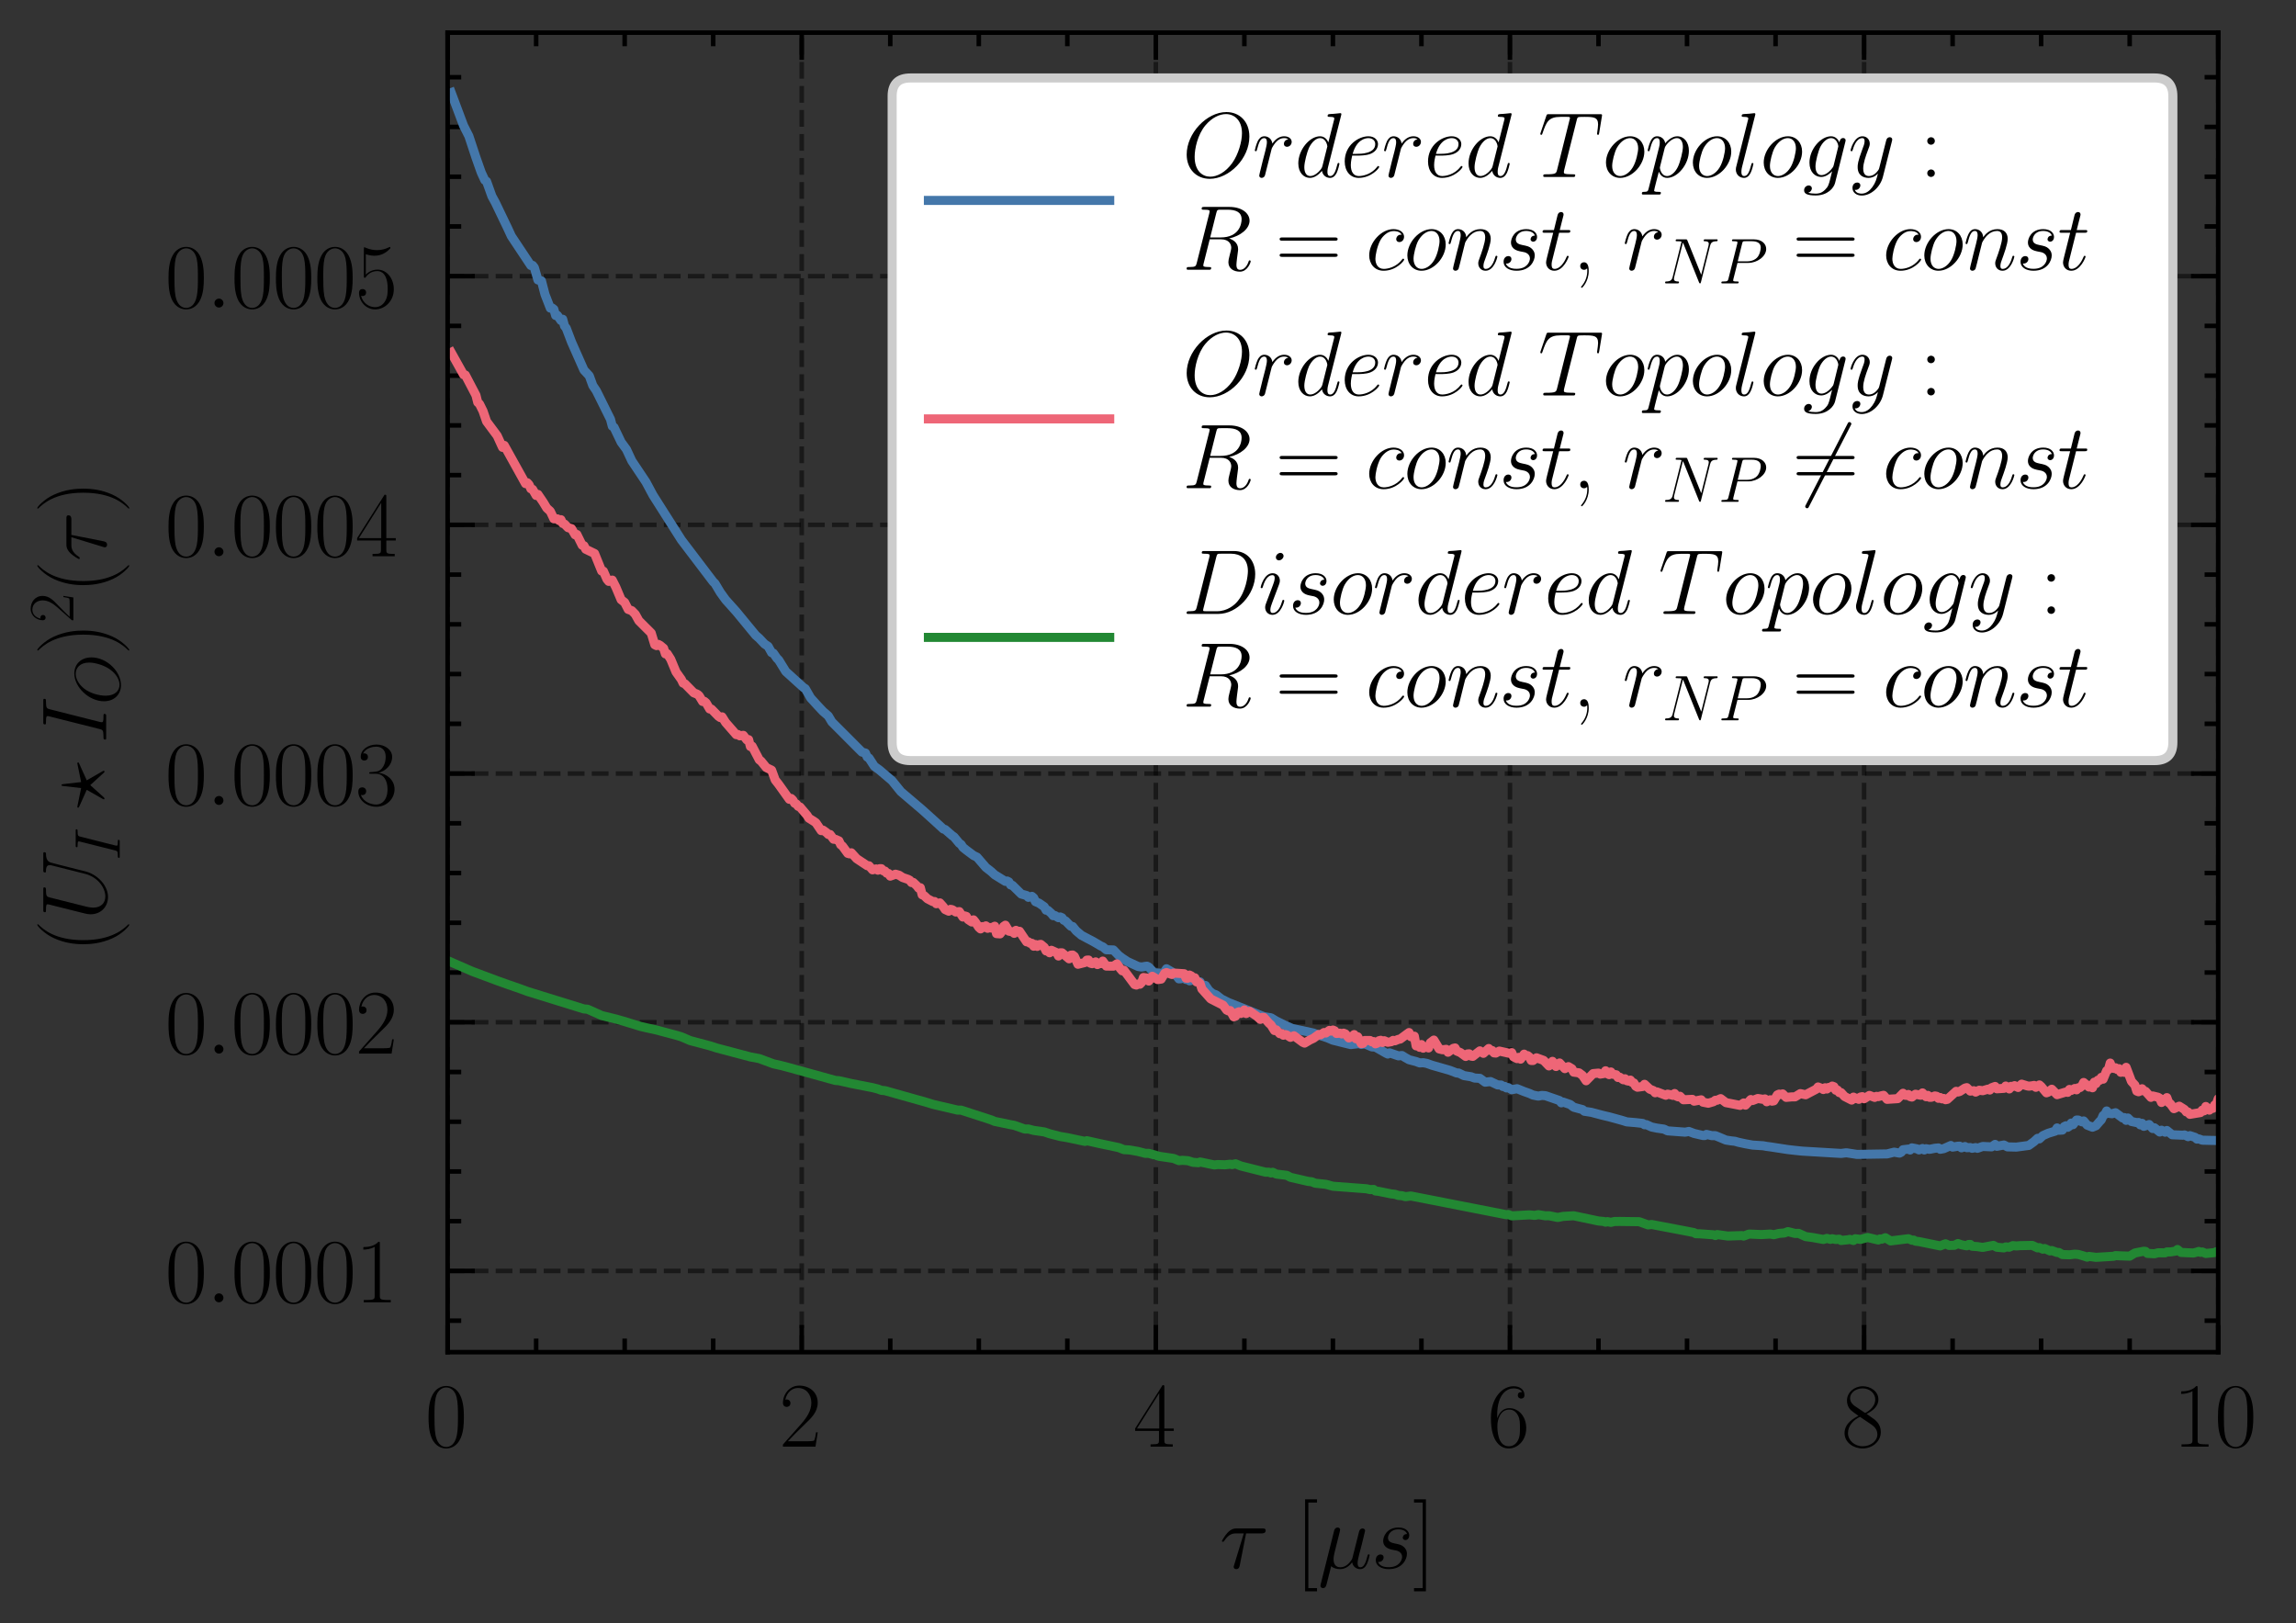 <?xml version="1.0" encoding="utf-8" standalone="no"?>
<!DOCTYPE svg PUBLIC "-//W3C//DTD SVG 1.1//EN"
  "http://www.w3.org/Graphics/SVG/1.1/DTD/svg11.dtd">
<svg xmlns:xlink="http://www.w3.org/1999/xlink" width="253.256pt" height="179.048pt" viewBox="0 0 253.256 179.048" xmlns="http://www.w3.org/2000/svg" version="1.1">
 <rect x="0" y="0" width="253.256" height="179.048" fill="#333333" stroke="none"/>
 <defs>
  <style type="text/css">*{stroke-linejoin: round; stroke-linecap: butt}</style>
 </defs>
 <g id="figure_1">
  <g id="patch_1">
   <path d="M 0 179.048 
L 253.256 179.048 
L 253.256 0 
L 0 0 
L 0 179.048 
z
" style="fill: none"/>
  </g>
  <g id="axes_1">
   <g id="patch_2">
    <path d="M 49.374 149.13 
L 244.674 149.13 
L 244.674 3.6 
L 49.374 3.6 
L 49.374 149.13 
z
" style="fill: none"/>
   </g>
   <g id="matplotlib.axis_1">
    <g id="xtick_1">
     <g id="line2d_1">
      <path d="M 49.374 149.13 
L 49.374 3.6 
" clip-path="url(#p637ce72477)" style="fill: none; stroke-dasharray: 1.85,0.8; stroke-dashoffset: 0; stroke: #000000; stroke-opacity: 0.5; stroke-width: 0.5"/>
     </g>
     <g id="line2d_2">
      <defs>
       <path id="m4b884553db" d="M 0 0 
L 0 -3 
" style="stroke: #000000; stroke-width: 0.5"/>
      </defs>
      <g>
       <use xlink:href="#m4b884553db" x="49.374" y="149.13" style="stroke: #000000; stroke-width: 0.5"/>
      </g>
     </g>
     <g id="line2d_3">
      <defs>
       <path id="m7be3ed340f" d="M 0 0 
L 0 3 
" style="stroke: #000000; stroke-width: 0.5"/>
      </defs>
      <g>
       <use xlink:href="#m7be3ed340f" x="49.374" y="3.6" style="stroke: #000000; stroke-width: 0.5"/>
      </g>
     </g>
     <g id="text_1">
      <!-- $\mathdefault{0}$ -->
      <g transform="translate(46.884 159.548) scale(0.1 -0.1)">
       <defs>
        <path id="CMR17-30" d="M 2688 2025 
C 2688 2416 2682 3080 2413 3591 
C 2176 4039 1798 4198 1466 4198 
C 1158 4198 768 4058 525 3597 
C 269 3118 243 2524 243 2025 
C 243 1661 250 1106 448 619 
C 723 -39 1216 -128 1466 -128 
C 1760 -128 2208 -7 2470 600 
C 2662 1042 2688 1559 2688 2025 
z
M 1466 -26 
C 1056 -26 813 325 723 812 
C 653 1188 653 1738 653 2096 
C 653 2588 653 2997 736 3387 
C 858 3929 1216 4096 1466 4096 
C 1728 4096 2067 3923 2189 3400 
C 2272 3036 2278 2607 2278 2096 
C 2278 1680 2278 1169 2202 792 
C 2067 95 1690 -26 1466 -26 
z
" transform="scale(0.016)"/>
       </defs>
       <use xlink:href="#CMR17-30" transform="scale(0.996)"/>
      </g>
     </g>
    </g>
    <g id="xtick_2">
     <g id="line2d_4">
      <path d="M 88.434 149.13 
L 88.434 3.6 
" clip-path="url(#p637ce72477)" style="fill: none; stroke-dasharray: 1.85,0.8; stroke-dashoffset: 0; stroke: #000000; stroke-opacity: 0.5; stroke-width: 0.5"/>
     </g>
     <g id="line2d_5">
      <g>
       <use xlink:href="#m4b884553db" x="88.434" y="149.13" style="stroke: #000000; stroke-width: 0.5"/>
      </g>
     </g>
     <g id="line2d_6">
      <g>
       <use xlink:href="#m7be3ed340f" x="88.434" y="3.6" style="stroke: #000000; stroke-width: 0.5"/>
      </g>
     </g>
     <g id="text_2">
      <!-- $\mathdefault{2}$ -->
      <g transform="translate(85.944 159.548) scale(0.1 -0.1)">
       <defs>
        <path id="CMR17-32" d="M 2669 989 
L 2554 989 
C 2490 536 2438 459 2413 420 
C 2381 369 1920 369 1830 369 
L 602 369 
C 832 619 1280 1072 1824 1597 
C 2214 1967 2669 2402 2669 3035 
C 2669 3790 2067 4224 1395 4224 
C 691 4224 262 3604 262 3030 
C 262 2780 448 2748 525 2748 
C 589 2748 781 2787 781 3010 
C 781 3207 614 3264 525 3264 
C 486 3264 448 3258 422 3245 
C 544 3790 915 4058 1306 4058 
C 1862 4058 2227 3617 2227 3035 
C 2227 2479 1901 2000 1536 1584 
L 262 146 
L 262 0 
L 2515 0 
L 2669 989 
z
" transform="scale(0.016)"/>
       </defs>
       <use xlink:href="#CMR17-32" transform="scale(0.996)"/>
      </g>
     </g>
    </g>
    <g id="xtick_3">
     <g id="line2d_7">
      <path d="M 127.494 149.13 
L 127.494 3.6 
" clip-path="url(#p637ce72477)" style="fill: none; stroke-dasharray: 1.85,0.8; stroke-dashoffset: 0; stroke: #000000; stroke-opacity: 0.5; stroke-width: 0.5"/>
     </g>
     <g id="line2d_8">
      <g>
       <use xlink:href="#m4b884553db" x="127.494" y="149.13" style="stroke: #000000; stroke-width: 0.5"/>
      </g>
     </g>
     <g id="line2d_9">
      <g>
       <use xlink:href="#m7be3ed340f" x="127.494" y="3.6" style="stroke: #000000; stroke-width: 0.5"/>
      </g>
     </g>
     <g id="text_3">
      <!-- $\mathdefault{4}$ -->
      <g transform="translate(125.004 159.548) scale(0.1 -0.1)">
       <defs>
        <path id="CMR17-34" d="M 2150 4122 
C 2150 4256 2144 4256 2029 4256 
L 128 1254 
L 128 1088 
L 1779 1088 
L 1779 457 
C 1779 224 1766 160 1318 160 
L 1197 160 
L 1197 0 
C 1402 0 1747 0 1965 0 
C 2182 0 2528 0 2733 0 
L 2733 160 
L 2611 160 
C 2163 160 2150 224 2150 457 
L 2150 1088 
L 2803 1088 
L 2803 1254 
L 2150 1254 
L 2150 4122 
z
M 1798 3703 
L 1798 1254 
L 256 1254 
L 1798 3703 
z
" transform="scale(0.016)"/>
       </defs>
       <use xlink:href="#CMR17-34" transform="scale(0.996)"/>
      </g>
     </g>
    </g>
    <g id="xtick_4">
     <g id="line2d_10">
      <path d="M 166.554 149.13 
L 166.554 3.6 
" clip-path="url(#p637ce72477)" style="fill: none; stroke-dasharray: 1.85,0.8; stroke-dashoffset: 0; stroke: #000000; stroke-opacity: 0.5; stroke-width: 0.5"/>
     </g>
     <g id="line2d_11">
      <g>
       <use xlink:href="#m4b884553db" x="166.554" y="149.13" style="stroke: #000000; stroke-width: 0.5"/>
      </g>
     </g>
     <g id="line2d_12">
      <g>
       <use xlink:href="#m7be3ed340f" x="166.554" y="3.6" style="stroke: #000000; stroke-width: 0.5"/>
      </g>
     </g>
     <g id="text_4">
      <!-- $\mathdefault{6}$ -->
      <g transform="translate(164.064 159.548) scale(0.1 -0.1)">
       <defs>
        <path id="CMR17-36" d="M 678 2176 
C 678 3690 1395 4032 1811 4032 
C 1946 4032 2272 4009 2400 3776 
C 2298 3776 2106 3776 2106 3553 
C 2106 3381 2246 3323 2336 3323 
C 2394 3323 2566 3348 2566 3560 
C 2566 3954 2246 4179 1805 4179 
C 1043 4179 243 3390 243 1984 
C 243 253 966 -128 1478 -128 
C 2099 -128 2688 427 2688 1283 
C 2688 2081 2170 2662 1517 2662 
C 1126 2662 838 2407 678 1960 
L 678 2176 
z
M 1478 25 
C 691 25 691 1200 691 1436 
C 691 1896 909 2560 1504 2560 
C 1613 2560 1926 2560 2138 2120 
C 2253 1870 2253 1609 2253 1289 
C 2253 944 2253 690 2118 434 
C 1978 171 1773 25 1478 25 
z
" transform="scale(0.016)"/>
       </defs>
       <use xlink:href="#CMR17-36" transform="scale(0.996)"/>
      </g>
     </g>
    </g>
    <g id="xtick_5">
     <g id="line2d_13">
      <path d="M 205.614 149.13 
L 205.614 3.6 
" clip-path="url(#p637ce72477)" style="fill: none; stroke-dasharray: 1.85,0.8; stroke-dashoffset: 0; stroke: #000000; stroke-opacity: 0.5; stroke-width: 0.5"/>
     </g>
     <g id="line2d_14">
      <g>
       <use xlink:href="#m4b884553db" x="205.614" y="149.13" style="stroke: #000000; stroke-width: 0.5"/>
      </g>
     </g>
     <g id="line2d_15">
      <g>
       <use xlink:href="#m7be3ed340f" x="205.614" y="3.6" style="stroke: #000000; stroke-width: 0.5"/>
      </g>
     </g>
     <g id="text_5">
      <!-- $\mathdefault{8}$ -->
      <g transform="translate(203.124 159.548) scale(0.1 -0.1)">
       <defs>
        <path id="CMR17-38" d="M 1741 2264 
C 2144 2467 2554 2773 2554 3263 
C 2554 3841 1990 4179 1472 4179 
C 890 4179 378 3759 378 3180 
C 378 3021 416 2747 666 2505 
C 730 2442 998 2251 1171 2130 
C 883 1983 211 1634 211 934 
C 211 279 838 -128 1459 -128 
C 2144 -128 2720 362 2720 1010 
C 2720 1590 2330 1857 2074 2029 
L 1741 2264 
z
M 902 2822 
C 851 2854 595 3051 595 3351 
C 595 3739 998 4032 1459 4032 
C 1965 4032 2336 3676 2336 3262 
C 2336 2669 1670 2331 1638 2331 
C 1632 2331 1626 2331 1574 2370 
L 902 2822 
z
M 2080 1519 
C 2176 1449 2483 1240 2483 851 
C 2483 381 2010 25 1472 25 
C 890 25 448 438 448 940 
C 448 1443 838 1862 1280 2060 
L 2080 1519 
z
" transform="scale(0.016)"/>
       </defs>
       <use xlink:href="#CMR17-38" transform="scale(0.996)"/>
      </g>
     </g>
    </g>
    <g id="xtick_6">
     <g id="line2d_16">
      <path d="M 244.674 149.13 
L 244.674 3.6 
" clip-path="url(#p637ce72477)" style="fill: none; stroke-dasharray: 1.85,0.8; stroke-dashoffset: 0; stroke: #000000; stroke-opacity: 0.5; stroke-width: 0.5"/>
     </g>
     <g id="line2d_17">
      <g>
       <use xlink:href="#m4b884553db" x="244.674" y="149.13" style="stroke: #000000; stroke-width: 0.5"/>
      </g>
     </g>
     <g id="line2d_18">
      <g>
       <use xlink:href="#m7be3ed340f" x="244.674" y="3.6" style="stroke: #000000; stroke-width: 0.5"/>
      </g>
     </g>
     <g id="text_6">
      <!-- $\mathdefault{10}$ -->
      <g transform="translate(239.693 159.548) scale(0.1 -0.1)">
       <defs>
        <path id="CMR17-31" d="M 1702 4058 
C 1702 4192 1696 4192 1606 4192 
C 1357 3916 979 3827 621 3827 
C 602 3827 570 3827 563 3808 
C 557 3795 557 3782 557 3648 
C 755 3648 1088 3686 1344 3839 
L 1344 461 
C 1344 236 1331 160 781 160 
L 589 160 
L 589 0 
C 896 0 1216 0 1523 0 
C 1830 0 2150 0 2458 0 
L 2458 160 
L 2266 160 
C 1715 160 1702 230 1702 458 
L 1702 4058 
z
" transform="scale(0.016)"/>
       </defs>
       <use xlink:href="#CMR17-31" transform="scale(0.996)"/>
       <use xlink:href="#CMR17-30" transform="translate(45.69 0) scale(0.996)"/>
      </g>
     </g>
    </g>
    <g id="xtick_7">
     <g id="line2d_19">
      <defs>
       <path id="medd717c0a0" d="M 0 0 
L 0 -1.5 
" style="stroke: #000000; stroke-width: 0.5"/>
      </defs>
      <g>
       <use xlink:href="#medd717c0a0" x="59.139" y="149.13" style="stroke: #000000; stroke-width: 0.5"/>
      </g>
     </g>
     <g id="line2d_20">
      <defs>
       <path id="m8a6d9c61f2" d="M 0 0 
L 0 1.5 
" style="stroke: #000000; stroke-width: 0.5"/>
      </defs>
      <g>
       <use xlink:href="#m8a6d9c61f2" x="59.139" y="3.6" style="stroke: #000000; stroke-width: 0.5"/>
      </g>
     </g>
    </g>
    <g id="xtick_8">
     <g id="line2d_21">
      <g>
       <use xlink:href="#medd717c0a0" x="68.904" y="149.13" style="stroke: #000000; stroke-width: 0.5"/>
      </g>
     </g>
     <g id="line2d_22">
      <g>
       <use xlink:href="#m8a6d9c61f2" x="68.904" y="3.6" style="stroke: #000000; stroke-width: 0.5"/>
      </g>
     </g>
    </g>
    <g id="xtick_9">
     <g id="line2d_23">
      <g>
       <use xlink:href="#medd717c0a0" x="78.669" y="149.13" style="stroke: #000000; stroke-width: 0.5"/>
      </g>
     </g>
     <g id="line2d_24">
      <g>
       <use xlink:href="#m8a6d9c61f2" x="78.669" y="3.6" style="stroke: #000000; stroke-width: 0.5"/>
      </g>
     </g>
    </g>
    <g id="xtick_10">
     <g id="line2d_25">
      <g>
       <use xlink:href="#medd717c0a0" x="98.199" y="149.13" style="stroke: #000000; stroke-width: 0.5"/>
      </g>
     </g>
     <g id="line2d_26">
      <g>
       <use xlink:href="#m8a6d9c61f2" x="98.199" y="3.6" style="stroke: #000000; stroke-width: 0.5"/>
      </g>
     </g>
    </g>
    <g id="xtick_11">
     <g id="line2d_27">
      <g>
       <use xlink:href="#medd717c0a0" x="107.964" y="149.13" style="stroke: #000000; stroke-width: 0.5"/>
      </g>
     </g>
     <g id="line2d_28">
      <g>
       <use xlink:href="#m8a6d9c61f2" x="107.964" y="3.6" style="stroke: #000000; stroke-width: 0.5"/>
      </g>
     </g>
    </g>
    <g id="xtick_12">
     <g id="line2d_29">
      <g>
       <use xlink:href="#medd717c0a0" x="117.729" y="149.13" style="stroke: #000000; stroke-width: 0.5"/>
      </g>
     </g>
     <g id="line2d_30">
      <g>
       <use xlink:href="#m8a6d9c61f2" x="117.729" y="3.6" style="stroke: #000000; stroke-width: 0.5"/>
      </g>
     </g>
    </g>
    <g id="xtick_13">
     <g id="line2d_31">
      <g>
       <use xlink:href="#medd717c0a0" x="137.259" y="149.13" style="stroke: #000000; stroke-width: 0.5"/>
      </g>
     </g>
     <g id="line2d_32">
      <g>
       <use xlink:href="#m8a6d9c61f2" x="137.259" y="3.6" style="stroke: #000000; stroke-width: 0.5"/>
      </g>
     </g>
    </g>
    <g id="xtick_14">
     <g id="line2d_33">
      <g>
       <use xlink:href="#medd717c0a0" x="147.024" y="149.13" style="stroke: #000000; stroke-width: 0.5"/>
      </g>
     </g>
     <g id="line2d_34">
      <g>
       <use xlink:href="#m8a6d9c61f2" x="147.024" y="3.6" style="stroke: #000000; stroke-width: 0.5"/>
      </g>
     </g>
    </g>
    <g id="xtick_15">
     <g id="line2d_35">
      <g>
       <use xlink:href="#medd717c0a0" x="156.789" y="149.13" style="stroke: #000000; stroke-width: 0.5"/>
      </g>
     </g>
     <g id="line2d_36">
      <g>
       <use xlink:href="#m8a6d9c61f2" x="156.789" y="3.6" style="stroke: #000000; stroke-width: 0.5"/>
      </g>
     </g>
    </g>
    <g id="xtick_16">
     <g id="line2d_37">
      <g>
       <use xlink:href="#medd717c0a0" x="176.319" y="149.13" style="stroke: #000000; stroke-width: 0.5"/>
      </g>
     </g>
     <g id="line2d_38">
      <g>
       <use xlink:href="#m8a6d9c61f2" x="176.319" y="3.6" style="stroke: #000000; stroke-width: 0.5"/>
      </g>
     </g>
    </g>
    <g id="xtick_17">
     <g id="line2d_39">
      <g>
       <use xlink:href="#medd717c0a0" x="186.084" y="149.13" style="stroke: #000000; stroke-width: 0.5"/>
      </g>
     </g>
     <g id="line2d_40">
      <g>
       <use xlink:href="#m8a6d9c61f2" x="186.084" y="3.6" style="stroke: #000000; stroke-width: 0.5"/>
      </g>
     </g>
    </g>
    <g id="xtick_18">
     <g id="line2d_41">
      <g>
       <use xlink:href="#medd717c0a0" x="195.849" y="149.13" style="stroke: #000000; stroke-width: 0.5"/>
      </g>
     </g>
     <g id="line2d_42">
      <g>
       <use xlink:href="#m8a6d9c61f2" x="195.849" y="3.6" style="stroke: #000000; stroke-width: 0.5"/>
      </g>
     </g>
    </g>
    <g id="xtick_19">
     <g id="line2d_43">
      <g>
       <use xlink:href="#medd717c0a0" x="215.379" y="149.13" style="stroke: #000000; stroke-width: 0.5"/>
      </g>
     </g>
     <g id="line2d_44">
      <g>
       <use xlink:href="#m8a6d9c61f2" x="215.379" y="3.6" style="stroke: #000000; stroke-width: 0.5"/>
      </g>
     </g>
    </g>
    <g id="xtick_20">
     <g id="line2d_45">
      <g>
       <use xlink:href="#medd717c0a0" x="225.144" y="149.13" style="stroke: #000000; stroke-width: 0.5"/>
      </g>
     </g>
     <g id="line2d_46">
      <g>
       <use xlink:href="#m8a6d9c61f2" x="225.144" y="3.6" style="stroke: #000000; stroke-width: 0.5"/>
      </g>
     </g>
    </g>
    <g id="xtick_21">
     <g id="line2d_47">
      <g>
       <use xlink:href="#medd717c0a0" x="234.909" y="149.13" style="stroke: #000000; stroke-width: 0.5"/>
      </g>
     </g>
     <g id="line2d_48">
      <g>
       <use xlink:href="#m8a6d9c61f2" x="234.909" y="3.6" style="stroke: #000000; stroke-width: 0.5"/>
      </g>
     </g>
    </g>
    <g id="text_7">
     <!-- $\tau$ [$\mu s$] -->
     <g transform="translate(134.519 172.958) scale(0.1 -0.1)">
      <defs>
       <path id="CMMI12-1c" d="M 1837 2408 
L 2899 2408 
C 2982 2408 3194 2408 3194 2612 
C 3194 2752 3072 2752 2957 2752 
L 1197 2752 
C 1050 2752 832 2752 538 2440 
C 371 2255 166 1917 166 1879 
C 166 1841 198 1828 237 1828 
C 282 1828 288 1847 320 1885 
C 653 2408 986 2408 1146 2408 
L 1677 2408 
L 1011 223 
C 979 127 979 114 979 95 
C 979 25 1024 -64 1152 -64 
C 1350 -64 1382 108 1402 203 
L 1837 2408 
z
" transform="scale(0.016)"/>
       <path id="CMR17-5b" d="M 1504 -1600 
L 1504 -1377 
L 902 -1377 
L 902 4544 
L 1504 4544 
L 1504 4767 
L 678 4767 
L 678 -1600 
L 1504 -1600 
z
" transform="scale(0.016)"/>
       <path id="CMMI12-16" d="M 922 140 
C 1082 -6 1318 -64 1536 -64 
C 1946 -64 2227 208 2374 405 
C 2438 69 2707 -64 2931 -64 
C 3123 -64 3277 50 3392 277 
C 3494 493 3584 879 3584 903 
C 3584 935 3558 960 3520 960 
C 3462 960 3456 928 3430 834 
C 3334 461 3213 64 2950 64 
C 2765 64 2752 229 2752 358 
C 2752 504 2810 735 2854 926 
L 3034 1615 
C 3059 1737 3130 2023 3162 2139 
C 3200 2292 3270 2567 3270 2592 
C 3270 2688 3194 2752 3098 2752 
C 3040 2752 2906 2726 2854 2535 
L 2406 760 
C 2374 632 2374 619 2291 517 
C 2214 409 1965 64 1562 64 
C 1203 64 1088 326 1088 625 
C 1088 811 1146 1034 1171 1143 
L 1459 2293 
C 1491 2414 1542 2618 1542 2657 
C 1542 2759 1459 2816 1376 2816 
C 1318 2816 1178 2797 1126 2592 
L 198 -1107 
C 192 -1139 179 -1177 179 -1216 
C 179 -1312 256 -1376 352 -1376 
C 538 -1376 576 -1228 621 -1050 
L 922 140 
z
" transform="scale(0.016)"/>
       <path id="CMMI12-73" d="M 1459 1280 
C 1568 1261 1741 1223 1779 1216 
C 1862 1192 2150 1090 2150 783 
C 2150 586 1971 70 1229 70 
C 1094 70 614 70 486 436 
C 742 404 870 603 870 745 
C 870 880 781 950 653 950 
C 512 950 326 841 326 552 
C 326 173 710 -64 1222 -64 
C 2195 -64 2483 651 2483 984 
C 2483 1079 2483 1258 2278 1462 
C 2118 1616 1965 1648 1619 1718 
C 1446 1756 1171 1814 1171 2101 
C 1171 2229 1286 2689 1894 2689 
C 2163 2689 2426 2589 2490 2368 
C 2208 2368 2195 2125 2195 2119 
C 2195 1984 2317 1946 2374 1946 
C 2464 1946 2643 2015 2643 2281 
C 2643 2545 2400 2816 1901 2816 
C 1062 2816 838 2160 838 1899 
C 838 1414 1312 1312 1459 1280 
z
" transform="scale(0.016)"/>
       <path id="CMR17-5d" d="M 915 4767 
L 90 4767 
L 90 4544 
L 691 4544 
L 691 -1377 
L 90 -1377 
L 90 -1600 
L 915 -1600 
L 915 4767 
z
" transform="scale(0.016)"/>
      </defs>
      <use xlink:href="#CMMI12-1c" transform="scale(0.996)"/>
      <use xlink:href="#CMR17-5b" transform="translate(83.567 0) scale(0.996)"/>
      <use xlink:href="#CMMI12-16" transform="translate(108.438 0) scale(0.996)"/>
      <use xlink:href="#CMMI12-73" transform="translate(167.13 0) scale(0.996)"/>
      <use xlink:href="#CMR17-5d" transform="translate(213.08 0) scale(0.996)"/>
     </g>
    </g>
   </g>
   <g id="matplotlib.axis_2">
    <g id="ytick_1">
     <g id="line2d_49">
      <path d="M 49.374 140.172 
L 244.674 140.172 
" clip-path="url(#p637ce72477)" style="fill: none; stroke-dasharray: 1.85,0.8; stroke-dashoffset: 0; stroke: #000000; stroke-opacity: 0.5; stroke-width: 0.5"/>
     </g>
     <g id="line2d_50">
      <defs>
       <path id="m7629bdde54" d="M 0 0 
L 3 0 
" style="stroke: #000000; stroke-width: 0.5"/>
      </defs>
      <g>
       <use xlink:href="#m7629bdde54" x="49.374" y="140.172" style="stroke: #000000; stroke-width: 0.5"/>
      </g>
     </g>
     <g id="line2d_51">
      <defs>
       <path id="mffa201c9fb" d="M 0 0 
L -3 0 
" style="stroke: #000000; stroke-width: 0.5"/>
      </defs>
      <g>
       <use xlink:href="#mffa201c9fb" x="244.674" y="140.172" style="stroke: #000000; stroke-width: 0.5"/>
      </g>
     </g>
     <g id="text_8">
      <!-- $\mathdefault{0.0001}$ -->
      <g transform="translate(18.2 143.632) scale(0.1 -0.1)">
       <defs>
        <path id="CMMI12-3a" d="M 1178 307 
C 1178 492 1024 619 870 619 
C 685 619 557 466 557 313 
C 557 128 710 0 864 0 
C 1050 0 1178 153 1178 307 
z
" transform="scale(0.016)"/>
       </defs>
       <use xlink:href="#CMR17-30" transform="scale(0.996)"/>
       <use xlink:href="#CMMI12-3a" transform="translate(45.69 0) scale(0.996)"/>
       <use xlink:href="#CMR17-30" transform="translate(72.788 0) scale(0.996)"/>
       <use xlink:href="#CMR17-30" transform="translate(118.478 0) scale(0.996)"/>
       <use xlink:href="#CMR17-30" transform="translate(164.169 0) scale(0.996)"/>
       <use xlink:href="#CMR17-31" transform="translate(209.859 0) scale(0.996)"/>
      </g>
     </g>
    </g>
    <g id="ytick_2">
     <g id="line2d_52">
      <path d="M 49.374 112.744 
L 244.674 112.744 
" clip-path="url(#p637ce72477)" style="fill: none; stroke-dasharray: 1.85,0.8; stroke-dashoffset: 0; stroke: #000000; stroke-opacity: 0.5; stroke-width: 0.5"/>
     </g>
     <g id="line2d_53">
      <g>
       <use xlink:href="#m7629bdde54" x="49.374" y="112.744" style="stroke: #000000; stroke-width: 0.5"/>
      </g>
     </g>
     <g id="line2d_54">
      <g>
       <use xlink:href="#mffa201c9fb" x="244.674" y="112.744" style="stroke: #000000; stroke-width: 0.5"/>
      </g>
     </g>
     <g id="text_9">
      <!-- $\mathdefault{0.0002}$ -->
      <g transform="translate(18.2 116.203) scale(0.1 -0.1)">
       <use xlink:href="#CMR17-30" transform="scale(0.996)"/>
       <use xlink:href="#CMMI12-3a" transform="translate(45.69 0) scale(0.996)"/>
       <use xlink:href="#CMR17-30" transform="translate(72.788 0) scale(0.996)"/>
       <use xlink:href="#CMR17-30" transform="translate(118.478 0) scale(0.996)"/>
       <use xlink:href="#CMR17-30" transform="translate(164.169 0) scale(0.996)"/>
       <use xlink:href="#CMR17-32" transform="translate(209.859 0) scale(0.996)"/>
      </g>
     </g>
    </g>
    <g id="ytick_3">
     <g id="line2d_55">
      <path d="M 49.374 85.316 
L 244.674 85.316 
" clip-path="url(#p637ce72477)" style="fill: none; stroke-dasharray: 1.85,0.8; stroke-dashoffset: 0; stroke: #000000; stroke-opacity: 0.5; stroke-width: 0.5"/>
     </g>
     <g id="line2d_56">
      <g>
       <use xlink:href="#m7629bdde54" x="49.374" y="85.316" style="stroke: #000000; stroke-width: 0.5"/>
      </g>
     </g>
     <g id="line2d_57">
      <g>
       <use xlink:href="#mffa201c9fb" x="244.674" y="85.316" style="stroke: #000000; stroke-width: 0.5"/>
      </g>
     </g>
     <g id="text_10">
      <!-- $\mathdefault{0.0003}$ -->
      <g transform="translate(18.2 88.775) scale(0.1 -0.1)">
       <defs>
        <path id="CMR17-33" d="M 1414 2157 
C 1984 2157 2234 1662 2234 1090 
C 2234 320 1824 25 1453 25 
C 1114 25 563 194 390 693 
C 422 680 454 680 486 680 
C 640 680 755 782 755 948 
C 755 1133 614 1216 486 1216 
C 378 1216 211 1165 211 926 
C 211 335 787 -128 1466 -128 
C 2176 -128 2720 430 2720 1085 
C 2720 1707 2208 2157 1600 2227 
C 2086 2328 2554 2756 2554 3329 
C 2554 3820 2048 4179 1472 4179 
C 890 4179 378 3829 378 3329 
C 378 3110 544 3072 627 3072 
C 762 3072 877 3155 877 3321 
C 877 3486 762 3569 627 3569 
C 602 3569 570 3569 544 3557 
C 730 3959 1235 4032 1459 4032 
C 1683 4032 2106 3925 2106 3320 
C 2106 3143 2080 2828 1862 2550 
C 1670 2304 1453 2304 1242 2284 
C 1210 2284 1062 2269 1037 2269 
C 992 2263 966 2257 966 2208 
C 966 2163 973 2157 1101 2157 
L 1414 2157 
z
" transform="scale(0.016)"/>
       </defs>
       <use xlink:href="#CMR17-30" transform="scale(0.996)"/>
       <use xlink:href="#CMMI12-3a" transform="translate(45.69 0) scale(0.996)"/>
       <use xlink:href="#CMR17-30" transform="translate(72.788 0) scale(0.996)"/>
       <use xlink:href="#CMR17-30" transform="translate(118.478 0) scale(0.996)"/>
       <use xlink:href="#CMR17-30" transform="translate(164.169 0) scale(0.996)"/>
       <use xlink:href="#CMR17-33" transform="translate(209.859 0) scale(0.996)"/>
      </g>
     </g>
    </g>
    <g id="ytick_4">
     <g id="line2d_58">
      <path d="M 49.374 57.887 
L 244.674 57.887 
" clip-path="url(#p637ce72477)" style="fill: none; stroke-dasharray: 1.85,0.8; stroke-dashoffset: 0; stroke: #000000; stroke-opacity: 0.5; stroke-width: 0.5"/>
     </g>
     <g id="line2d_59">
      <g>
       <use xlink:href="#m7629bdde54" x="49.374" y="57.887" style="stroke: #000000; stroke-width: 0.5"/>
      </g>
     </g>
     <g id="line2d_60">
      <g>
       <use xlink:href="#mffa201c9fb" x="244.674" y="57.887" style="stroke: #000000; stroke-width: 0.5"/>
      </g>
     </g>
     <g id="text_11">
      <!-- $\mathdefault{0.0004}$ -->
      <g transform="translate(18.2 61.347) scale(0.1 -0.1)">
       <use xlink:href="#CMR17-30" transform="scale(0.996)"/>
       <use xlink:href="#CMMI12-3a" transform="translate(45.69 0) scale(0.996)"/>
       <use xlink:href="#CMR17-30" transform="translate(72.788 0) scale(0.996)"/>
       <use xlink:href="#CMR17-30" transform="translate(118.478 0) scale(0.996)"/>
       <use xlink:href="#CMR17-30" transform="translate(164.169 0) scale(0.996)"/>
       <use xlink:href="#CMR17-34" transform="translate(209.859 0) scale(0.996)"/>
      </g>
     </g>
    </g>
    <g id="ytick_5">
     <g id="line2d_61">
      <path d="M 49.374 30.459 
L 244.674 30.459 
" clip-path="url(#p637ce72477)" style="fill: none; stroke-dasharray: 1.85,0.8; stroke-dashoffset: 0; stroke: #000000; stroke-opacity: 0.5; stroke-width: 0.5"/>
     </g>
     <g id="line2d_62">
      <g>
       <use xlink:href="#m7629bdde54" x="49.374" y="30.459" style="stroke: #000000; stroke-width: 0.5"/>
      </g>
     </g>
     <g id="line2d_63">
      <g>
       <use xlink:href="#mffa201c9fb" x="244.674" y="30.459" style="stroke: #000000; stroke-width: 0.5"/>
      </g>
     </g>
     <g id="text_12">
      <!-- $\mathdefault{0.0005}$ -->
      <g transform="translate(18.2 33.918) scale(0.1 -0.1)">
       <defs>
        <path id="CMR17-35" d="M 730 3692 
C 794 3666 1056 3584 1325 3584 
C 1920 3584 2246 3911 2432 4100 
C 2432 4157 2432 4192 2394 4192 
C 2387 4192 2374 4192 2323 4163 
C 2099 4058 1837 3973 1517 3973 
C 1325 3973 1037 3999 723 4139 
C 653 4171 640 4171 634 4171 
C 602 4171 595 4164 595 4037 
L 595 2203 
C 595 2089 595 2057 659 2057 
C 691 2057 704 2070 736 2114 
C 941 2401 1222 2522 1542 2522 
C 1766 2522 2246 2382 2246 1289 
C 2246 1085 2246 715 2054 421 
C 1894 159 1645 25 1370 25 
C 947 25 518 320 403 814 
C 429 807 480 795 506 795 
C 589 795 749 840 749 1038 
C 749 1210 627 1280 506 1280 
C 358 1280 262 1190 262 1011 
C 262 454 704 -128 1382 -128 
C 2042 -128 2669 440 2669 1264 
C 2669 2030 2170 2624 1549 2624 
C 1222 2624 947 2503 730 2274 
L 730 3692 
z
" transform="scale(0.016)"/>
       </defs>
       <use xlink:href="#CMR17-30" transform="scale(0.996)"/>
       <use xlink:href="#CMMI12-3a" transform="translate(45.69 0) scale(0.996)"/>
       <use xlink:href="#CMR17-30" transform="translate(72.788 0) scale(0.996)"/>
       <use xlink:href="#CMR17-30" transform="translate(118.478 0) scale(0.996)"/>
       <use xlink:href="#CMR17-30" transform="translate(164.169 0) scale(0.996)"/>
       <use xlink:href="#CMR17-35" transform="translate(209.859 0) scale(0.996)"/>
      </g>
     </g>
    </g>
    <g id="ytick_6">
     <g id="line2d_64">
      <defs>
       <path id="mccd8f905d8" d="M 0 0 
L 1.5 0 
" style="stroke: #000000; stroke-width: 0.5"/>
      </defs>
      <g>
       <use xlink:href="#mccd8f905d8" x="49.374" y="145.658" style="stroke: #000000; stroke-width: 0.5"/>
      </g>
     </g>
     <g id="line2d_65">
      <defs>
       <path id="mcd39c7a02e" d="M 0 0 
L -1.5 0 
" style="stroke: #000000; stroke-width: 0.5"/>
      </defs>
      <g>
       <use xlink:href="#mcd39c7a02e" x="244.674" y="145.658" style="stroke: #000000; stroke-width: 0.5"/>
      </g>
     </g>
    </g>
    <g id="ytick_7">
     <g id="line2d_66">
      <g>
       <use xlink:href="#mccd8f905d8" x="49.374" y="134.687" style="stroke: #000000; stroke-width: 0.5"/>
      </g>
     </g>
     <g id="line2d_67">
      <g>
       <use xlink:href="#mcd39c7a02e" x="244.674" y="134.687" style="stroke: #000000; stroke-width: 0.5"/>
      </g>
     </g>
    </g>
    <g id="ytick_8">
     <g id="line2d_68">
      <g>
       <use xlink:href="#mccd8f905d8" x="49.374" y="129.201" style="stroke: #000000; stroke-width: 0.5"/>
      </g>
     </g>
     <g id="line2d_69">
      <g>
       <use xlink:href="#mcd39c7a02e" x="244.674" y="129.201" style="stroke: #000000; stroke-width: 0.5"/>
      </g>
     </g>
    </g>
    <g id="ytick_9">
     <g id="line2d_70">
      <g>
       <use xlink:href="#mccd8f905d8" x="49.374" y="123.715" style="stroke: #000000; stroke-width: 0.5"/>
      </g>
     </g>
     <g id="line2d_71">
      <g>
       <use xlink:href="#mcd39c7a02e" x="244.674" y="123.715" style="stroke: #000000; stroke-width: 0.5"/>
      </g>
     </g>
    </g>
    <g id="ytick_10">
     <g id="line2d_72">
      <g>
       <use xlink:href="#mccd8f905d8" x="49.374" y="118.23" style="stroke: #000000; stroke-width: 0.5"/>
      </g>
     </g>
     <g id="line2d_73">
      <g>
       <use xlink:href="#mcd39c7a02e" x="244.674" y="118.23" style="stroke: #000000; stroke-width: 0.5"/>
      </g>
     </g>
    </g>
    <g id="ytick_11">
     <g id="line2d_74">
      <g>
       <use xlink:href="#mccd8f905d8" x="49.374" y="107.258" style="stroke: #000000; stroke-width: 0.5"/>
      </g>
     </g>
     <g id="line2d_75">
      <g>
       <use xlink:href="#mcd39c7a02e" x="244.674" y="107.258" style="stroke: #000000; stroke-width: 0.5"/>
      </g>
     </g>
    </g>
    <g id="ytick_12">
     <g id="line2d_76">
      <g>
       <use xlink:href="#mccd8f905d8" x="49.374" y="101.773" style="stroke: #000000; stroke-width: 0.5"/>
      </g>
     </g>
     <g id="line2d_77">
      <g>
       <use xlink:href="#mcd39c7a02e" x="244.674" y="101.773" style="stroke: #000000; stroke-width: 0.5"/>
      </g>
     </g>
    </g>
    <g id="ytick_13">
     <g id="line2d_78">
      <g>
       <use xlink:href="#mccd8f905d8" x="49.374" y="96.287" style="stroke: #000000; stroke-width: 0.5"/>
      </g>
     </g>
     <g id="line2d_79">
      <g>
       <use xlink:href="#mcd39c7a02e" x="244.674" y="96.287" style="stroke: #000000; stroke-width: 0.5"/>
      </g>
     </g>
    </g>
    <g id="ytick_14">
     <g id="line2d_80">
      <g>
       <use xlink:href="#mccd8f905d8" x="49.374" y="90.801" style="stroke: #000000; stroke-width: 0.5"/>
      </g>
     </g>
     <g id="line2d_81">
      <g>
       <use xlink:href="#mcd39c7a02e" x="244.674" y="90.801" style="stroke: #000000; stroke-width: 0.5"/>
      </g>
     </g>
    </g>
    <g id="ytick_15">
     <g id="line2d_82">
      <g>
       <use xlink:href="#mccd8f905d8" x="49.374" y="79.83" style="stroke: #000000; stroke-width: 0.5"/>
      </g>
     </g>
     <g id="line2d_83">
      <g>
       <use xlink:href="#mcd39c7a02e" x="244.674" y="79.83" style="stroke: #000000; stroke-width: 0.5"/>
      </g>
     </g>
    </g>
    <g id="ytick_16">
     <g id="line2d_84">
      <g>
       <use xlink:href="#mccd8f905d8" x="49.374" y="74.344" style="stroke: #000000; stroke-width: 0.5"/>
      </g>
     </g>
     <g id="line2d_85">
      <g>
       <use xlink:href="#mcd39c7a02e" x="244.674" y="74.344" style="stroke: #000000; stroke-width: 0.5"/>
      </g>
     </g>
    </g>
    <g id="ytick_17">
     <g id="line2d_86">
      <g>
       <use xlink:href="#mccd8f905d8" x="49.374" y="68.859" style="stroke: #000000; stroke-width: 0.5"/>
      </g>
     </g>
     <g id="line2d_87">
      <g>
       <use xlink:href="#mcd39c7a02e" x="244.674" y="68.859" style="stroke: #000000; stroke-width: 0.5"/>
      </g>
     </g>
    </g>
    <g id="ytick_18">
     <g id="line2d_88">
      <g>
       <use xlink:href="#mccd8f905d8" x="49.374" y="63.373" style="stroke: #000000; stroke-width: 0.5"/>
      </g>
     </g>
     <g id="line2d_89">
      <g>
       <use xlink:href="#mcd39c7a02e" x="244.674" y="63.373" style="stroke: #000000; stroke-width: 0.5"/>
      </g>
     </g>
    </g>
    <g id="ytick_19">
     <g id="line2d_90">
      <g>
       <use xlink:href="#mccd8f905d8" x="49.374" y="52.402" style="stroke: #000000; stroke-width: 0.5"/>
      </g>
     </g>
     <g id="line2d_91">
      <g>
       <use xlink:href="#mcd39c7a02e" x="244.674" y="52.402" style="stroke: #000000; stroke-width: 0.5"/>
      </g>
     </g>
    </g>
    <g id="ytick_20">
     <g id="line2d_92">
      <g>
       <use xlink:href="#mccd8f905d8" x="49.374" y="46.916" style="stroke: #000000; stroke-width: 0.5"/>
      </g>
     </g>
     <g id="line2d_93">
      <g>
       <use xlink:href="#mcd39c7a02e" x="244.674" y="46.916" style="stroke: #000000; stroke-width: 0.5"/>
      </g>
     </g>
    </g>
    <g id="ytick_21">
     <g id="line2d_94">
      <g>
       <use xlink:href="#mccd8f905d8" x="49.374" y="41.43" style="stroke: #000000; stroke-width: 0.5"/>
      </g>
     </g>
     <g id="line2d_95">
      <g>
       <use xlink:href="#mcd39c7a02e" x="244.674" y="41.43" style="stroke: #000000; stroke-width: 0.5"/>
      </g>
     </g>
    </g>
    <g id="ytick_22">
     <g id="line2d_96">
      <g>
       <use xlink:href="#mccd8f905d8" x="49.374" y="35.945" style="stroke: #000000; stroke-width: 0.5"/>
      </g>
     </g>
     <g id="line2d_97">
      <g>
       <use xlink:href="#mcd39c7a02e" x="244.674" y="35.945" style="stroke: #000000; stroke-width: 0.5"/>
      </g>
     </g>
    </g>
    <g id="ytick_23">
     <g id="line2d_98">
      <g>
       <use xlink:href="#mccd8f905d8" x="49.374" y="24.973" style="stroke: #000000; stroke-width: 0.5"/>
      </g>
     </g>
     <g id="line2d_99">
      <g>
       <use xlink:href="#mcd39c7a02e" x="244.674" y="24.973" style="stroke: #000000; stroke-width: 0.5"/>
      </g>
     </g>
    </g>
    <g id="ytick_24">
     <g id="line2d_100">
      <g>
       <use xlink:href="#mccd8f905d8" x="49.374" y="19.488" style="stroke: #000000; stroke-width: 0.5"/>
      </g>
     </g>
     <g id="line2d_101">
      <g>
       <use xlink:href="#mcd39c7a02e" x="244.674" y="19.488" style="stroke: #000000; stroke-width: 0.5"/>
      </g>
     </g>
    </g>
    <g id="ytick_25">
     <g id="line2d_102">
      <g>
       <use xlink:href="#mccd8f905d8" x="49.374" y="14.002" style="stroke: #000000; stroke-width: 0.5"/>
      </g>
     </g>
     <g id="line2d_103">
      <g>
       <use xlink:href="#mcd39c7a02e" x="244.674" y="14.002" style="stroke: #000000; stroke-width: 0.5"/>
      </g>
     </g>
    </g>
    <g id="ytick_26">
     <g id="line2d_104">
      <g>
       <use xlink:href="#mccd8f905d8" x="49.374" y="8.517" style="stroke: #000000; stroke-width: 0.5"/>
      </g>
     </g>
     <g id="line2d_105">
      <g>
       <use xlink:href="#mcd39c7a02e" x="244.674" y="8.517" style="stroke: #000000; stroke-width: 0.5"/>
      </g>
     </g>
    </g>
    <g id="text_13">
     <!-- $(U_I \star I_O)^2(\tau)$ -->
     <g transform="translate(11.71 105.057) rotate(-90) scale(0.1 -0.1)">
      <defs>
       <path id="CMR17-28" d="M 1958 -1561 
C 1958 -1555 1958 -1542 1939 -1523 
C 1645 -1224 858 -407 858 1581 
C 858 3569 1632 4379 1946 4697 
C 1946 4704 1958 4717 1958 4736 
C 1958 4755 1939 4768 1914 4768 
C 1843 4768 1299 4296 986 3594 
C 666 2887 576 2199 576 1588 
C 576 1128 621 351 1005 -471 
C 1312 -1135 1837 -1600 1914 -1600 
C 1946 -1600 1958 -1587 1958 -1561 
z
" transform="scale(0.016)"/>
       <path id="CMMI12-55" d="M 3238 1474 
C 3014 581 2272 57 1670 57 
C 1210 57 896 363 896 891 
C 896 916 896 1107 966 1387 
L 1594 3887 
C 1651 4103 1664 4167 2118 4167 
C 2234 4167 2298 4167 2298 4282 
C 2298 4352 2240 4352 2202 4352 
C 2086 4352 1952 4352 1830 4352 
L 1075 4352 
C 954 4352 819 4352 698 4352 
C 653 4352 576 4352 576 4231 
C 576 4167 621 4167 742 4167 
C 1126 4167 1126 4116 1126 4046 
C 1126 4008 1082 3824 1050 3715 
L 493 1488 
C 474 1418 435 1246 435 1075 
C 435 374 941 -128 1638 -128 
C 2285 -128 3002 384 3328 1197 
C 3373 1305 3430 1530 3469 1702 
C 3533 1933 3667 2496 3712 2662 
L 3955 3623 
C 4038 3956 4090 4167 4653 4167 
C 4704 4173 4730 4224 4730 4282 
C 4730 4352 4672 4352 4646 4352 
C 4557 4352 4442 4352 4352 4352 
L 4051 4352 
C 3654 4352 3450 4352 3443 4352 
C 3405 4352 3328 4352 3328 4231 
C 3328 4167 3379 4167 3424 4167 
C 3808 4167 3834 4020 3834 3905 
C 3834 3848 3834 3828 3808 3739 
L 3238 1474 
z
" transform="scale(0.016)"/>
       <path id="CMMI12-49" d="M 2355 3880 
C 2413 4103 2426 4167 2893 4167 
C 3034 4167 3085 4167 3085 4288 
C 3085 4352 3014 4352 2995 4352 
C 2880 4352 2739 4352 2624 4352 
L 1837 4352 
C 1709 4352 1562 4352 1434 4352 
C 1382 4352 1312 4352 1312 4231 
C 1312 4167 1363 4167 1491 4167 
C 1888 4167 1888 4116 1888 4046 
C 1888 4002 1875 3963 1862 3906 
L 998 472 
C 941 249 928 185 461 185 
C 320 185 262 185 262 64 
C 262 0 326 0 358 0 
C 474 0 614 0 730 0 
L 1517 0 
C 1645 0 1786 0 1914 0 
C 1965 0 2042 0 2042 115 
C 2042 185 2003 185 1862 185 
C 1466 185 1466 236 1466 312 
C 1466 325 1466 357 1491 459 
L 2355 3880 
z
" transform="scale(0.016)"/>
       <path id="CMMI12-3f" d="M 1562 1101 
L 2432 147 
C 2451 128 2470 115 2496 115 
C 2554 115 2554 166 2554 173 
C 2554 192 2534 230 2522 250 
L 1894 1344 
L 3040 1862 
C 3117 1894 3130 1901 3130 1939 
C 3130 1971 3104 1997 3066 1997 
L 1773 1734 
L 1632 2970 
C 1619 3059 1619 3091 1568 3091 
C 1510 3091 1510 3059 1498 2963 
L 1357 1734 
L 64 1997 
C 26 1997 0 1971 0 1939 
C 0 1901 32 1888 83 1862 
L 1235 1344 
L 621 262 
C 576 186 576 179 576 173 
C 576 166 576 115 634 115 
C 646 115 672 115 730 179 
L 1562 1101 
z
" transform="scale(0.016)"/>
       <path id="CMMI12-4f" d="M 4646 2797 
C 4646 3848 3955 4492 3059 4492 
C 1690 4492 307 3026 307 1554 
C 307 554 973 -128 1901 -128 
C 3245 -128 4646 1268 4646 2797 
z
M 1939 19 
C 1414 19 858 401 858 1395 
C 858 1974 1069 2924 1594 3562 
C 2061 4123 2598 4352 3027 4352 
C 3590 4352 4134 3944 4134 3026 
C 4134 2459 3891 1573 3462 968 
C 2995 318 2413 19 1939 19 
z
" transform="scale(0.016)"/>
       <path id="CMR17-29" d="M 1683 1581 
C 1683 2040 1638 2817 1254 3639 
C 947 4303 422 4768 346 4768 
C 326 4768 301 4761 301 4729 
C 301 4717 307 4710 314 4697 
C 621 4378 1402 3568 1402 1584 
C 1402 -407 627 -1217 314 -1537 
C 307 -1549 301 -1556 301 -1568 
C 301 -1600 326 -1600 346 -1600 
C 416 -1600 960 -1128 1274 -426 
C 1594 281 1683 969 1683 1581 
z
" transform="scale(0.016)"/>
      </defs>
      <use xlink:href="#CMR17-28" transform="scale(0.996)"/>
      <use xlink:href="#CMMI12-55" transform="translate(35.281 0) scale(0.996)"/>
      <use xlink:href="#CMMI12-49" transform="translate(101.533 -14.944) scale(0.697)"/>
      <use xlink:href="#CMMI12-3f" transform="translate(159.77 0) scale(0.996)"/>
      <use xlink:href="#CMMI12-49" transform="translate(230.684 0) scale(0.996)"/>
      <use xlink:href="#CMMI12-4f" transform="translate(273.708 -14.944) scale(0.697)"/>
      <use xlink:href="#CMR17-29" transform="translate(328.288 0) scale(0.996)"/>
      <use xlink:href="#CMR17-32" transform="translate(363.569 36.154) scale(0.697)"/>
      <use xlink:href="#CMR17-28" transform="translate(396.05 0) scale(0.996)"/>
      <use xlink:href="#CMMI12-1c" transform="translate(431.331 0) scale(0.996)"/>
      <use xlink:href="#CMR17-29" transform="translate(484.822 0) scale(0.996)"/>
     </g>
    </g>
   </g>
   <g id="line2d_106">
    <path d="M 49.765 10.215 
L 51.132 13.858 
L 51.718 15.011 
L 52.499 17.374 
L 53.085 19.029 
L 53.476 19.874 
L 53.671 20.005 
L 54.257 21.637 
L 54.647 22.354 
L 56.015 25.203 
L 56.405 26.047 
L 58.553 29.279 
L 58.749 29.268 
L 58.944 29.519 
L 59.335 30.875 
L 59.725 30.98 
L 60.116 32.479 
L 60.702 33.984 
L 60.897 33.961 
L 61.092 34.113 
L 61.288 34.795 
L 61.483 34.781 
L 61.874 35.348 
L 62.069 35.21 
L 62.264 35.947 
L 62.459 36.195 
L 63.045 37.732 
L 64.412 40.818 
L 64.998 41.449 
L 65.389 42.522 
L 65.78 43.105 
L 67.342 46.251 
L 67.537 47.005 
L 67.733 47.132 
L 68.514 48.766 
L 69.1 49.565 
L 69.686 50.823 
L 71.248 53.16 
L 72.029 54.618 
L 75.154 59.539 
L 78.669 64.166 
L 78.865 64.351 
L 79.451 65.334 
L 80.036 66.145 
L 81.208 67.452 
L 83.357 70.063 
L 83.747 70.403 
L 84.333 71.023 
L 84.724 71.285 
L 85.114 71.982 
L 85.31 72.043 
L 85.7 72.608 
L 85.895 72.798 
L 86.677 74.065 
L 88.63 75.834 
L 88.825 75.95 
L 89.411 76.972 
L 90.192 77.831 
L 90.778 78.454 
L 91.364 78.962 
L 91.754 79.617 
L 95.075 82.946 
L 95.465 83.057 
L 95.66 83.497 
L 95.856 83.609 
L 96.442 84.513 
L 97.028 84.939 
L 98.395 86.105 
L 99.371 87.312 
L 101.715 89.307 
L 103.082 90.54 
L 104.058 91.434 
L 104.254 91.488 
L 105.035 92.169 
L 105.23 92.299 
L 105.816 93.008 
L 106.011 93.135 
L 106.207 93.449 
L 106.597 93.764 
L 107.378 94.349 
L 107.769 94.537 
L 108.746 95.669 
L 109.331 96.124 
L 109.722 96.483 
L 110.894 97.207 
L 111.089 97.166 
L 111.284 97.269 
L 111.48 97.604 
L 111.675 97.644 
L 112.652 98.604 
L 113.237 98.767 
L 113.433 98.968 
L 113.823 98.859 
L 114.019 99.022 
L 114.214 99.441 
L 114.605 99.606 
L 115.19 100.013 
L 115.386 100.385 
L 115.581 100.397 
L 115.972 100.745 
L 116.167 100.991 
L 116.362 100.973 
L 116.753 101.213 
L 116.948 101.132 
L 117.143 101.216 
L 117.339 101.492 
L 117.534 101.567 
L 117.925 101.973 
L 118.12 102.159 
L 118.315 102.183 
L 118.706 102.663 
L 119.292 103.158 
L 120.659 103.883 
L 121.44 104.344 
L 121.635 104.42 
L 122.026 104.747 
L 122.807 104.769 
L 123.393 105.376 
L 123.784 105.671 
L 124.37 106.058 
L 125.541 106.596 
L 125.932 106.654 
L 126.323 106.581 
L 126.518 106.56 
L 126.713 106.658 
L 127.299 107.295 
L 127.885 107.321 
L 128.276 107.445 
L 128.666 106.844 
L 129.252 107.182 
L 129.447 107.448 
L 129.643 107.438 
L 130.033 107.958 
L 130.229 107.95 
L 130.619 107.834 
L 130.814 108.029 
L 131.01 107.983 
L 131.205 108.174 
L 131.791 108.039 
L 131.986 108.235 
L 132.377 108.294 
L 132.572 108.666 
L 132.963 108.687 
L 133.353 109.253 
L 133.744 109.575 
L 134.135 109.722 
L 134.72 110.176 
L 135.502 110.569 
L 139.408 112.127 
L 140.189 112.252 
L 140.775 112.604 
L 141.751 113.088 
L 142.532 113.429 
L 144.876 113.933 
L 145.267 114.094 
L 146.438 114.47 
L 147.024 114.724 
L 148.977 115.209 
L 149.954 115.091 
L 150.149 115.194 
L 150.54 115.123 
L 151.321 115.462 
L 151.712 115.488 
L 152.883 116.155 
L 153.079 116.251 
L 153.274 116.119 
L 154.25 116.452 
L 154.641 116.414 
L 155.032 116.658 
L 155.422 116.877 
L 156.203 117.081 
L 156.594 117.229 
L 156.985 117.208 
L 157.375 117.28 
L 157.961 117.489 
L 159.914 118.047 
L 160.695 118.348 
L 160.891 118.342 
L 161.477 118.628 
L 162.258 118.754 
L 162.648 118.898 
L 163.234 118.93 
L 163.82 119.356 
L 164.406 119.285 
L 165.187 119.654 
L 165.578 119.668 
L 165.773 119.833 
L 165.968 119.818 
L 166.164 119.987 
L 166.359 119.951 
L 166.75 120.185 
L 167.336 120.073 
L 168.117 120.388 
L 168.703 120.595 
L 169.093 120.774 
L 169.679 120.892 
L 170.07 120.815 
L 170.46 120.843 
L 172.023 121.382 
L 172.218 121.634 
L 172.413 121.548 
L 173.195 121.816 
L 173.585 122.116 
L 174.562 122.381 
L 174.757 122.56 
L 175.538 122.681 
L 176.71 122.993 
L 177.491 123.178 
L 178.858 123.552 
L 179.444 123.732 
L 180.421 123.815 
L 181.202 123.903 
L 181.397 124.05 
L 181.592 124.032 
L 182.178 124.299 
L 182.764 124.421 
L 183.545 124.531 
L 183.936 124.722 
L 185.889 124.868 
L 186.28 124.787 
L 186.866 125.01 
L 187.842 125.236 
L 188.037 125.239 
L 188.233 125.113 
L 188.819 125.251 
L 189.209 125.252 
L 189.6 125.411 
L 190.381 125.739 
L 190.967 125.829 
L 191.357 125.869 
L 191.748 125.982 
L 192.529 126.149 
L 193.31 126.291 
L 194.482 126.366 
L 194.873 126.438 
L 195.263 126.488 
L 197.216 126.787 
L 197.998 126.875 
L 198.779 126.957 
L 203.075 127.212 
L 203.661 127.141 
L 204.833 127.32 
L 208.153 127.266 
L 208.934 127.07 
L 209.52 127.178 
L 209.716 127.076 
L 209.911 126.802 
L 210.497 126.733 
L 210.692 126.834 
L 210.887 126.597 
L 211.473 126.713 
L 211.669 126.822 
L 212.059 126.668 
L 212.255 126.829 
L 212.45 126.691 
L 212.84 126.761 
L 213.426 126.642 
L 213.817 126.606 
L 214.012 126.755 
L 214.403 126.684 
L 215.184 126.336 
L 215.379 126.514 
L 215.965 126.417 
L 216.161 126.412 
L 216.356 126.595 
L 216.746 126.451 
L 216.942 126.579 
L 217.332 126.563 
L 217.528 126.645 
L 217.918 126.568 
L 218.114 126.647 
L 218.699 126.443 
L 219.676 126.488 
L 220.067 126.215 
L 220.262 126.427 
L 221.043 126.282 
L 221.434 126.49 
L 222.41 126.513 
L 223.777 126.33 
L 224.363 125.909 
L 224.754 125.546 
L 224.949 125.608 
L 225.34 125.247 
L 225.926 124.989 
L 226.707 124.747 
L 226.902 124.4 
L 227.097 124.656 
L 227.488 124.635 
L 227.683 124.257 
L 227.879 124.159 
L 228.074 124.332 
L 228.269 124.2 
L 228.464 123.865 
L 228.66 124.041 
L 229.05 123.53 
L 229.246 123.532 
L 229.636 123.728 
L 229.832 123.628 
L 230.222 124.092 
L 230.808 124.32 
L 231.199 124.158 
L 231.589 123.7 
L 231.785 123.498 
L 231.98 123.039 
L 232.175 122.909 
L 232.37 122.527 
L 232.566 122.785 
L 232.956 122.835 
L 233.347 122.723 
L 234.128 123.303 
L 234.323 123.257 
L 234.519 123.564 
L 234.714 123.305 
L 235.105 123.69 
L 235.691 123.812 
L 235.886 123.794 
L 236.081 124.063 
L 236.276 123.891 
L 236.472 124.224 
L 237.058 124.024 
L 237.448 124.467 
L 237.644 124.382 
L 238.229 124.853 
L 238.425 124.65 
L 238.815 124.871 
L 239.011 124.682 
L 239.597 125.153 
L 240.768 125.202 
L 240.964 125.172 
L 241.354 125.364 
L 241.55 125.249 
L 242.135 125.441 
L 242.331 125.634 
L 242.526 125.606 
L 242.917 125.751 
L 243.893 125.775 
L 244.87 125.791 
L 244.87 125.791 
" clip-path="url(#p637ce72477)" style="fill: none; stroke: #4477aa; stroke-linecap: square"/>
   </g>
   <g id="line2d_107">
    <path d="M 49.765 38.874 
L 51.132 41.324 
L 51.327 41.359 
L 52.499 43.596 
L 52.694 44.377 
L 52.89 44.555 
L 53.28 45.342 
L 53.671 46.482 
L 54.843 48.06 
L 55.429 49.339 
L 55.624 49.124 
L 57.968 53.34 
L 58.163 53.243 
L 58.358 53.458 
L 58.553 53.906 
L 58.749 53.97 
L 59.139 54.646 
L 59.335 54.528 
L 59.921 55.39 
L 60.311 56.036 
L 60.702 56.392 
L 61.092 57.217 
L 61.483 57.225 
L 61.678 57.413 
L 61.874 57.316 
L 62.069 57.727 
L 62.264 57.796 
L 62.655 58.193 
L 63.045 58.307 
L 63.436 58.986 
L 63.631 58.948 
L 64.217 60.134 
L 64.412 60.188 
L 64.608 60.575 
L 65.584 61.048 
L 66.365 62.975 
L 66.561 62.998 
L 66.951 63.887 
L 67.147 64.121 
L 67.537 63.979 
L 67.928 64.75 
L 68.514 66.142 
L 68.904 66.445 
L 69.295 67.212 
L 69.686 67.35 
L 70.076 67.751 
L 70.467 68.458 
L 71.834 69.823 
L 72.224 71.108 
L 72.42 71.206 
L 72.615 71.074 
L 72.81 71.178 
L 73.201 71.501 
L 73.396 72.119 
L 73.592 72.097 
L 73.982 72.706 
L 74.568 74.113 
L 75.154 74.937 
L 75.349 75.342 
L 75.545 75.414 
L 76.521 76.406 
L 76.912 76.567 
L 77.107 76.724 
L 77.498 77.367 
L 77.693 77.355 
L 77.888 77.519 
L 78.279 78.193 
L 78.474 78.209 
L 79.255 79.006 
L 79.451 79.142 
L 79.646 79.061 
L 80.036 79.68 
L 81.208 81.024 
L 81.404 81.012 
L 81.599 81.155 
L 81.989 81.101 
L 82.38 81.605 
L 82.575 81.575 
L 82.771 82.334 
L 82.966 82.299 
L 83.747 83.796 
L 83.942 83.94 
L 84.528 84.657 
L 85.114 84.947 
L 85.505 86.016 
L 85.895 86.515 
L 87.067 88.156 
L 87.263 88.06 
L 87.458 88.247 
L 87.653 88.589 
L 87.848 88.682 
L 88.044 88.933 
L 88.239 88.998 
L 89.02 89.918 
L 89.216 90.233 
L 89.801 90.603 
L 89.997 90.74 
L 90.583 91.609 
L 90.778 91.553 
L 91.169 91.833 
L 91.364 92.031 
L 91.559 92.035 
L 91.95 92.56 
L 92.145 92.564 
L 92.536 92.74 
L 92.731 93.166 
L 92.926 93.312 
L 93.512 94.118 
L 93.707 94.172 
L 93.903 94.055 
L 94.489 94.701 
L 95.66 95.478 
L 95.856 95.485 
L 96.246 95.935 
L 96.637 95.832 
L 96.832 95.973 
L 97.028 95.806 
L 97.223 95.808 
L 97.418 96.036 
L 97.613 96.068 
L 97.809 96.304 
L 98.004 96.332 
L 98.199 96.63 
L 98.785 96.415 
L 99.176 96.529 
L 99.566 96.782 
L 100.152 96.98 
L 100.348 97.084 
L 100.543 97.336 
L 100.738 97.326 
L 101.129 97.693 
L 101.324 97.95 
L 101.519 97.907 
L 101.715 98.687 
L 101.91 98.761 
L 102.301 99.127 
L 102.887 99.433 
L 103.082 99.429 
L 103.277 99.672 
L 103.668 99.58 
L 104.058 100.018 
L 104.254 100.315 
L 104.644 100.495 
L 104.84 100.292 
L 105.035 100.328 
L 105.425 100.584 
L 105.816 100.541 
L 106.207 101.141 
L 106.402 101.014 
L 106.597 101.073 
L 106.793 101.426 
L 107.183 101.684 
L 107.378 101.452 
L 107.574 101.689 
L 107.964 102.274 
L 108.16 102.45 
L 108.355 102.195 
L 108.55 102.28 
L 108.746 102.114 
L 108.941 102.385 
L 109.136 102.287 
L 109.331 102.355 
L 109.722 102.152 
L 109.917 102.969 
L 110.308 102.999 
L 110.503 102.744 
L 110.699 102.177 
L 110.894 102.041 
L 111.284 102.697 
L 111.675 102.77 
L 111.87 102.939 
L 112.066 102.608 
L 112.261 102.733 
L 112.456 102.712 
L 113.237 103.875 
L 113.433 103.875 
L 113.628 104.033 
L 113.823 104.037 
L 114.019 104.359 
L 114.214 104.171 
L 114.409 104.381 
L 114.605 104.19 
L 114.8 104.156 
L 115.19 104.478 
L 115.386 104.878 
L 115.581 104.839 
L 115.776 105.082 
L 115.972 104.808 
L 116.558 105.075 
L 116.753 105.44 
L 116.948 105.085 
L 117.143 105.086 
L 117.925 105.749 
L 118.12 105.347 
L 118.315 105.329 
L 118.511 105.482 
L 118.901 106.35 
L 119.682 106.152 
L 119.878 105.893 
L 120.073 105.88 
L 120.268 106.227 
L 120.464 106.285 
L 120.854 106.086 
L 121.049 106.383 
L 121.245 106.254 
L 121.44 106.276 
L 121.635 105.999 
L 122.026 106.549 
L 122.807 106.56 
L 123.198 106.304 
L 123.588 106.846 
L 123.784 107.073 
L 123.979 107.013 
L 125.151 108.586 
L 125.346 108.643 
L 125.541 108.529 
L 125.737 108.551 
L 125.932 108.351 
L 126.127 107.811 
L 126.518 107.871 
L 126.713 108.2 
L 127.104 107.673 
L 127.69 108.037 
L 128.08 107.986 
L 128.471 107.337 
L 128.666 107.261 
L 129.252 107.474 
L 129.447 107.319 
L 130.619 107.392 
L 130.814 107.877 
L 131.01 107.89 
L 131.205 107.537 
L 131.4 107.636 
L 131.596 107.901 
L 131.791 107.838 
L 131.986 108.295 
L 132.182 108.301 
L 132.377 108.469 
L 132.572 109.078 
L 133.549 110.173 
L 134.916 110.865 
L 135.306 111.403 
L 135.502 111.496 
L 135.697 111.454 
L 136.088 112.145 
L 136.283 112.075 
L 136.478 111.665 
L 136.673 111.59 
L 136.869 111.776 
L 137.259 111.387 
L 137.455 111.782 
L 137.845 111.544 
L 138.626 112.079 
L 139.017 112.427 
L 139.212 112.208 
L 139.408 112.213 
L 139.994 112.868 
L 140.189 113.033 
L 140.579 113.659 
L 140.775 113.58 
L 141.165 114.008 
L 141.361 113.984 
L 141.556 114.176 
L 141.751 114.098 
L 141.947 114.151 
L 142.337 114.409 
L 142.728 114.236 
L 143.704 114.957 
L 143.9 115.045 
L 144.485 114.698 
L 144.876 114.516 
L 145.462 114.091 
L 145.657 114.131 
L 146.048 113.876 
L 146.243 113.933 
L 146.634 113.641 
L 146.829 113.725 
L 147.024 113.602 
L 147.22 113.686 
L 147.415 113.982 
L 147.806 113.948 
L 148.001 114.033 
L 148.196 113.947 
L 148.391 114.023 
L 148.782 114.474 
L 149.173 114.292 
L 149.368 114.105 
L 149.563 114.567 
L 149.759 114.343 
L 150.149 115.102 
L 150.344 115.078 
L 150.54 114.755 
L 151.126 114.757 
L 151.321 114.908 
L 151.516 114.875 
L 151.712 115.125 
L 151.907 115.057 
L 152.102 114.784 
L 152.297 114.732 
L 152.493 114.98 
L 152.688 114.782 
L 153.079 114.955 
L 153.469 114.888 
L 153.665 114.743 
L 153.86 114.791 
L 154.25 114.631 
L 154.446 114.599 
L 155.422 113.881 
L 155.618 114.332 
L 155.813 114.393 
L 156.008 114.28 
L 156.203 115.349 
L 156.399 115.318 
L 156.594 115.51 
L 156.789 115.204 
L 156.985 115.605 
L 157.18 115.457 
L 157.375 115.455 
L 157.571 115.579 
L 157.766 115.013 
L 158.156 114.709 
L 158.547 115.35 
L 158.742 115.686 
L 159.133 115.781 
L 159.524 115.73 
L 159.719 116.053 
L 160.305 115.622 
L 160.5 115.578 
L 160.695 115.925 
L 161.086 116.088 
L 161.672 116.517 
L 161.867 116.24 
L 162.062 116.227 
L 162.258 116.475 
L 162.453 116.509 
L 163.234 115.9 
L 163.625 116.174 
L 164.211 115.639 
L 164.406 115.852 
L 164.601 115.866 
L 164.797 116.123 
L 164.992 116.144 
L 165.383 115.923 
L 166.554 116.186 
L 166.75 116.098 
L 166.945 116.555 
L 167.336 116.754 
L 167.531 116.615 
L 167.726 116.814 
L 168.117 116.261 
L 168.312 116.423 
L 168.507 116.426 
L 168.703 116.585 
L 168.898 116.96 
L 169.093 116.965 
L 169.484 116.666 
L 170.265 116.951 
L 170.851 117.562 
L 171.046 117.392 
L 171.242 117.056 
L 171.632 117.626 
L 172.023 117.234 
L 172.609 117.861 
L 172.999 117.638 
L 173.39 117.873 
L 173.585 118.248 
L 174.171 118.323 
L 174.562 118.616 
L 174.952 119.199 
L 175.733 118.405 
L 176.319 118.352 
L 176.515 118.464 
L 176.905 118.399 
L 177.101 118.096 
L 177.296 118.42 
L 177.491 118.522 
L 177.686 118.227 
L 177.882 118.476 
L 178.272 118.537 
L 178.468 118.837 
L 178.663 118.801 
L 179.054 119.088 
L 179.249 118.976 
L 179.444 119.192 
L 179.639 119.237 
L 179.835 119.125 
L 180.03 119.381 
L 180.225 119.439 
L 180.421 119.796 
L 180.616 119.911 
L 181.202 119.832 
L 181.397 119.587 
L 181.983 120.131 
L 182.374 120.282 
L 182.569 120.522 
L 182.764 120.427 
L 183.741 120.797 
L 183.936 120.674 
L 184.327 120.75 
L 184.522 120.81 
L 184.717 120.603 
L 184.913 120.891 
L 185.108 120.974 
L 185.303 120.904 
L 185.694 121.295 
L 186.67 121.248 
L 186.866 121.451 
L 187.647 121.3 
L 187.842 121.56 
L 188.428 121.677 
L 189.014 121.504 
L 189.209 121.348 
L 189.404 121.346 
L 189.795 121.168 
L 190.381 121.613 
L 190.772 121.686 
L 191.943 121.915 
L 192.334 121.646 
L 192.529 121.889 
L 193.115 121.267 
L 193.31 121.379 
L 193.896 121.154 
L 194.482 121.247 
L 194.678 121.2 
L 194.873 121.515 
L 195.263 121.295 
L 195.459 121.451 
L 195.654 121.414 
L 196.045 120.76 
L 196.24 120.67 
L 196.435 120.716 
L 196.631 120.647 
L 197.021 121.031 
L 197.607 120.978 
L 197.998 120.973 
L 198.584 120.615 
L 199.169 120.741 
L 200.341 120.125 
L 200.537 119.882 
L 200.927 120.04 
L 201.122 120.166 
L 201.318 119.968 
L 201.513 120.108 
L 201.708 119.936 
L 201.904 119.923 
L 202.099 119.783 
L 202.294 119.854 
L 202.49 120.24 
L 202.685 120.226 
L 202.88 120.502 
L 203.075 120.504 
L 203.466 120.932 
L 204.247 121.329 
L 204.443 121 
L 204.638 121.166 
L 204.833 121.111 
L 205.028 121.246 
L 205.224 120.99 
L 205.419 120.951 
L 205.614 121.183 
L 206.2 120.815 
L 206.786 121.034 
L 206.981 120.917 
L 207.177 120.947 
L 207.567 120.843 
L 207.763 120.802 
L 208.153 121.247 
L 209.325 121.169 
L 209.911 120.575 
L 210.106 120.788 
L 210.302 120.813 
L 210.497 120.708 
L 210.692 120.946 
L 210.887 120.997 
L 211.278 120.682 
L 211.864 120.796 
L 212.059 120.538 
L 212.45 120.956 
L 212.645 120.808 
L 212.84 121.024 
L 213.036 121.021 
L 213.426 120.872 
L 213.622 120.909 
L 213.817 121.136 
L 214.012 121.044 
L 214.208 121.194 
L 214.403 121.149 
L 214.598 121.288 
L 214.793 121.247 
L 215.77 120.36 
L 215.965 120.439 
L 216.161 120.382 
L 216.746 120.007 
L 216.942 119.956 
L 217.332 120.338 
L 217.723 120.296 
L 217.918 120.448 
L 218.309 120.242 
L 218.699 120.296 
L 219.285 120.12 
L 219.481 120.221 
L 219.676 119.968 
L 220.067 119.825 
L 220.262 120.085 
L 221.043 120.034 
L 221.238 119.779 
L 221.629 120.1 
L 221.824 119.812 
L 222.02 119.835 
L 222.215 119.735 
L 222.605 119.937 
L 222.996 119.57 
L 223.582 119.755 
L 223.777 119.796 
L 224.168 119.751 
L 224.363 119.711 
L 224.558 119.92 
L 224.949 119.657 
L 225.144 119.828 
L 225.535 120.296 
L 225.73 120.526 
L 225.926 120.457 
L 226.316 120.132 
L 226.902 120.731 
L 227.879 120.436 
L 228.074 120.478 
L 228.269 120.153 
L 228.464 120.267 
L 228.855 120.049 
L 229.05 120.199 
L 229.246 119.967 
L 229.441 119.947 
L 229.636 119.781 
L 229.832 119.386 
L 230.417 119.888 
L 230.613 119.677 
L 230.808 119.971 
L 231.003 119.352 
L 231.199 119.512 
L 231.394 119.139 
L 231.589 119.149 
L 231.785 118.824 
L 231.98 119.023 
L 232.37 118.086 
L 232.566 117.96 
L 232.761 117.246 
L 232.956 117.77 
L 233.152 117.836 
L 233.347 117.762 
L 233.542 117.958 
L 233.738 117.866 
L 233.933 118.266 
L 234.128 118.194 
L 234.323 118.271 
L 234.519 117.716 
L 235.105 119.262 
L 235.495 119.691 
L 235.691 120.336 
L 235.886 120.411 
L 236.081 120.331 
L 236.276 120.079 
L 236.472 120.312 
L 236.667 120.37 
L 237.253 121.028 
L 237.448 120.871 
L 238.034 121.013 
L 238.229 121.129 
L 238.425 121.593 
L 238.62 121.256 
L 238.815 121.383 
L 239.011 121.058 
L 239.206 121.599 
L 239.401 121.74 
L 239.792 122.275 
L 240.378 122.001 
L 240.964 122.368 
L 241.159 122.633 
L 241.354 122.647 
L 241.55 122.901 
L 242.721 122.705 
L 242.917 122.436 
L 243.112 122.515 
L 243.307 122.034 
L 243.698 122.437 
L 243.893 122.249 
L 244.088 122.241 
L 244.284 121.871 
L 244.479 121.767 
L 244.674 121.181 
L 244.87 121.237 
L 244.87 121.237 
" clip-path="url(#p637ce72477)" style="fill: none; stroke: #ee6677; stroke-linecap: square"/>
   </g>
   <g id="line2d_108">
    <path d="M 49.765 106.12 
L 52.109 107.141 
L 54.843 108.161 
L 56.015 108.581 
L 57.382 109.053 
L 58.163 109.343 
L 64.412 111.278 
L 64.803 111.304 
L 66.365 112.004 
L 67.928 112.386 
L 68.709 112.609 
L 70.662 113.207 
L 71.248 113.343 
L 72.42 113.601 
L 74.763 114.229 
L 75.154 114.349 
L 76.13 114.768 
L 78.279 115.338 
L 79.06 115.587 
L 82.771 116.569 
L 83.747 116.751 
L 85.31 117.33 
L 86.091 117.503 
L 87.263 117.809 
L 87.848 117.974 
L 92.145 119.162 
L 92.536 119.192 
L 93.903 119.5 
L 96.246 119.96 
L 96.832 120.108 
L 97.223 120.253 
L 97.613 120.289 
L 102.105 121.552 
L 102.887 121.795 
L 105.621 122.434 
L 106.011 122.437 
L 109.331 123.515 
L 109.722 123.681 
L 111.48 124.044 
L 111.87 124.114 
L 113.042 124.525 
L 113.433 124.516 
L 114.019 124.673 
L 115.19 124.841 
L 115.776 125.04 
L 116.948 125.343 
L 117.729 125.472 
L 119.682 125.887 
L 119.878 125.807 
L 121.245 126.115 
L 123.393 126.567 
L 123.979 126.796 
L 124.565 126.827 
L 125.541 126.998 
L 126.323 127.201 
L 126.713 127.204 
L 127.885 127.535 
L 129.447 127.764 
L 130.033 128.005 
L 130.424 127.972 
L 131.01 128.011 
L 131.596 128.193 
L 132.182 128.235 
L 132.377 128.155 
L 133.939 128.484 
L 134.33 128.437 
L 135.111 128.466 
L 135.697 128.4 
L 135.892 128.446 
L 136.283 128.355 
L 136.869 128.596 
L 139.603 129.282 
L 139.994 129.285 
L 140.189 129.368 
L 140.384 129.29 
L 140.775 129.487 
L 141.947 129.63 
L 142.337 129.846 
L 144.29 130.296 
L 144.681 130.338 
L 145.071 130.496 
L 146.243 130.618 
L 147.024 130.831 
L 150.735 131.111 
L 151.126 131.201 
L 151.516 131.185 
L 151.712 131.353 
L 152.102 131.4 
L 152.493 131.482 
L 153.469 131.679 
L 153.86 131.719 
L 154.25 131.847 
L 154.641 131.876 
L 155.032 131.98 
L 155.618 131.906 
L 166.164 133.974 
L 166.359 133.94 
L 166.75 134.095 
L 168.703 133.988 
L 169.289 134.046 
L 169.679 133.964 
L 170.46 134.09 
L 170.851 134.081 
L 171.827 134.275 
L 172.413 134.156 
L 173.585 134.088 
L 176.319 134.665 
L 176.905 134.718 
L 177.101 134.796 
L 177.296 134.731 
L 177.686 134.816 
L 178.077 134.72 
L 178.663 134.714 
L 180.811 134.742 
L 181.788 135.095 
L 182.178 135.049 
L 183.155 135.235 
L 185.694 135.718 
L 186.866 135.947 
L 187.061 136.07 
L 187.451 136.075 
L 189.014 136.188 
L 189.209 136.271 
L 189.404 136.16 
L 190.576 136.323 
L 192.139 136.273 
L 192.334 136.326 
L 192.92 136.105 
L 194.287 136.162 
L 195.263 136.105 
L 195.654 136.177 
L 196.24 136.032 
L 196.826 135.985 
L 197.216 135.836 
L 197.998 136.038 
L 198.388 136.027 
L 199.169 136.383 
L 199.951 136.489 
L 201.122 136.7 
L 201.513 136.582 
L 201.904 136.689 
L 202.099 136.62 
L 202.49 136.704 
L 202.88 136.669 
L 203.075 136.814 
L 203.857 136.73 
L 204.052 136.689 
L 204.443 136.814 
L 204.638 136.621 
L 205.224 136.693 
L 206.005 136.483 
L 207.177 136.76 
L 207.372 136.641 
L 207.567 136.671 
L 207.958 136.509 
L 208.544 136.861 
L 210.497 136.619 
L 210.887 136.784 
L 211.083 136.766 
L 211.278 136.89 
L 211.669 136.935 
L 214.012 137.414 
L 214.403 137.252 
L 214.598 137.178 
L 214.989 137.36 
L 215.575 137.344 
L 215.965 137.151 
L 216.356 137.29 
L 216.942 137.403 
L 217.137 137.255 
L 217.332 137.252 
L 217.528 137.447 
L 218.114 137.49 
L 218.699 137.577 
L 219.09 137.501 
L 219.871 137.352 
L 220.262 137.561 
L 221.043 137.628 
L 221.238 137.521 
L 221.629 137.555 
L 222.02 137.378 
L 222.41 137.418 
L 222.801 137.383 
L 224.168 137.357 
L 224.754 137.631 
L 224.949 137.599 
L 225.34 137.774 
L 225.535 137.698 
L 226.121 137.967 
L 226.316 137.921 
L 226.902 138.139 
L 227.097 138.134 
L 227.488 138.364 
L 228.269 138.392 
L 228.855 138.321 
L 229.246 138.354 
L 229.832 138.521 
L 230.222 138.652 
L 230.417 138.57 
L 231.199 138.672 
L 233.152 138.552 
L 233.347 138.479 
L 233.738 138.501 
L 234.909 138.542 
L 235.495 138.19 
L 236.472 137.998 
L 236.667 138.021 
L 236.862 138.235 
L 237.644 138.276 
L 238.034 138.171 
L 238.815 138.175 
L 239.011 138.076 
L 239.401 138.076 
L 239.987 137.983 
L 240.182 137.807 
L 240.573 138.13 
L 241.94 138.195 
L 242.331 138.093 
L 242.526 138.022 
L 242.721 138.121 
L 242.917 138.079 
L 243.307 138.244 
L 244.284 138.149 
L 244.479 138.044 
L 244.87 138.196 
L 244.87 138.196 
" clip-path="url(#p637ce72477)" style="fill: none; stroke: #228833; stroke-linecap: square"/>
   </g>
   <g id="patch_3">
    <path d="M 49.374 149.13 
L 49.374 3.6 
" style="fill: none; stroke: #000000; stroke-width: 0.5; stroke-linejoin: miter; stroke-linecap: square"/>
   </g>
   <g id="patch_4">
    <path d="M 244.674 149.13 
L 244.674 3.6 
" style="fill: none; stroke: #000000; stroke-width: 0.5; stroke-linejoin: miter; stroke-linecap: square"/>
   </g>
   <g id="patch_5">
    <path d="M 49.374 149.13 
L 244.674 149.13 
" style="fill: none; stroke: #000000; stroke-width: 0.5; stroke-linejoin: miter; stroke-linecap: square"/>
   </g>
   <g id="patch_6">
    <path d="M 49.374 3.6 
L 244.674 3.6 
" style="fill: none; stroke: #000000; stroke-width: 0.5; stroke-linejoin: miter; stroke-linecap: square"/>
   </g>
   <g id="legend_1">
    <g id="patch_7">
     <path d="M 100.406 83.885 
L 237.674 83.885 
Q 239.674 83.885 239.674 81.885 
L 239.674 10.6 
Q 239.674 8.6 237.674 8.6 
L 100.406 8.6 
Q 98.406 8.6 98.406 10.6 
L 98.406 81.885 
Q 98.406 83.885 100.406 83.885 
z
" style="fill: #ffffff; stroke: #cccccc; stroke-linejoin: miter"/>
    </g>
    <g id="line2d_109">
     <path d="M 102.406 22.107 
L 112.406 22.107 
L 122.406 22.107 
" style="fill: none; stroke: #4477aa; stroke-linecap: square"/>
    </g>
    <g id="text_14">
     <!-- $Ordered$ $Topology:$ -->
     <g transform="translate(130.406 19.518) scale(0.1 -0.1)">
      <defs>
       <path id="CMMI12-72" d="M 2490 2612 
C 2291 2574 2189 2433 2189 2293 
C 2189 2139 2310 2088 2400 2088 
C 2579 2088 2726 2242 2726 2433 
C 2726 2638 2528 2816 2208 2816 
C 1952 2816 1658 2701 1389 2312 
C 1344 2650 1088 2816 832 2816 
C 582 2816 454 2625 378 2484 
C 269 2254 173 1871 173 1839 
C 173 1814 198 1782 243 1782 
C 294 1782 301 1788 339 1935 
C 435 2318 557 2689 813 2689 
C 966 2689 1011 2580 1011 2395 
C 1011 2254 947 2005 902 1807 
L 723 1118 
C 698 996 627 709 595 594 
C 550 428 480 128 480 96 
C 480 6 550 -64 646 -64 
C 717 -64 838 -19 877 109 
C 896 160 1133 1124 1171 1271 
C 1203 1411 1242 1546 1274 1686 
C 1299 1775 1325 1878 1344 1961 
C 1363 2018 1536 2331 1696 2472 
C 1773 2542 1939 2689 2202 2689 
C 2304 2689 2406 2670 2490 2612 
z
" transform="scale(0.016)"/>
       <path id="CMMI12-64" d="M 3219 4257 
C 3226 4282 3238 4320 3238 4352 
C 3238 4416 3174 4416 3162 4416 
C 3155 4416 2842 4388 2810 4380 
C 2701 4373 2605 4358 2490 4358 
C 2330 4345 2285 4339 2285 4224 
C 2285 4160 2336 4160 2426 4160 
C 2739 4160 2746 4103 2746 4040 
C 2746 4002 2733 3952 2726 3933 
L 2336 2395 
C 2266 2561 2093 2816 1760 2816 
C 1037 2816 256 1884 256 939 
C 256 307 627 -64 1062 -64 
C 1414 -64 1715 211 1894 422 
C 1958 45 2259 -64 2451 -64 
C 2643 -64 2797 51 2912 281 
C 3014 498 3104 888 3104 913 
C 3104 945 3078 971 3040 971 
C 2982 971 2976 939 2950 843 
C 2854 466 2733 64 2470 64 
C 2285 64 2272 229 2272 357 
C 2272 382 2272 515 2317 694 
L 3219 4257 
z
M 1926 760 
C 1894 651 1894 639 1805 517 
C 1664 338 1382 64 1082 64 
C 819 64 672 300 672 677 
C 672 1028 870 1743 992 2012 
C 1210 2459 1510 2689 1760 2689 
C 2182 2689 2266 2165 2266 2114 
C 2266 2108 2246 2024 2240 2012 
L 1926 760 
z
" transform="scale(0.016)"/>
       <path id="CMMI12-65" d="M 1146 1479 
C 1318 1479 1754 1479 2061 1595 
C 2547 1783 2592 2158 2592 2274 
C 2592 2558 2349 2816 1926 2816 
C 1254 2816 288 2210 288 1073 
C 288 402 672 -64 1254 -64 
C 2125 -64 2675 609 2675 692 
C 2675 730 2637 762 2611 762 
C 2592 762 2586 756 2528 699 
C 2118 159 1510 64 1267 64 
C 902 64 710 350 710 822 
C 710 911 710 1071 806 1479 
L 1146 1479 
z
M 838 1600 
C 1114 2592 1722 2689 1926 2689 
C 2208 2689 2400 2522 2400 2277 
C 2400 1600 1376 1600 1107 1600 
L 838 1600 
z
" transform="scale(0.016)"/>
       <path id="CMMI12-54" d="M 2669 3910 
C 2707 4064 2720 4121 2816 4147 
C 2867 4160 3078 4160 3213 4160 
C 3853 4160 4154 4134 4154 3634 
C 4154 3537 4128 3295 4090 3057 
L 4083 2980 
C 4083 2954 4109 2916 4147 2916 
C 4211 2916 4211 2948 4230 3050 
L 4416 4184 
C 4429 4243 4429 4256 4429 4275 
C 4429 4345 4390 4345 4262 4345 
L 762 4345 
C 614 4345 608 4339 570 4224 
L 179 3070 
C 173 3056 154 2986 154 2980 
C 154 2948 179 2916 218 2916 
C 269 2916 282 2941 307 3024 
C 576 3801 710 4160 1562 4160 
L 1990 4160 
C 2144 4160 2208 4160 2208 4089 
C 2208 4069 2208 4057 2176 3941 
L 1318 499 
C 1254 249 1242 185 563 185 
C 403 185 358 185 358 64 
C 358 0 429 0 461 0 
C 621 0 787 0 947 0 
L 1946 0 
C 2106 0 2278 0 2438 0 
C 2509 0 2573 0 2573 121 
C 2573 185 2528 185 2362 185 
C 1786 185 1786 243 1786 339 
C 1786 346 1786 391 1811 494 
L 2669 3910 
z
" transform="scale(0.016)"/>
       <path id="CMMI12-6f" d="M 2918 1756 
C 2918 2363 2522 2816 1939 2816 
C 1094 2816 262 1897 262 996 
C 262 390 659 -64 1242 -64 
C 2093 -64 2918 856 2918 1756 
z
M 1248 64 
C 928 64 691 319 691 766 
C 691 1060 845 1712 1024 2031 
C 1312 2523 1670 2689 1933 2689 
C 2246 2689 2490 2433 2490 1986 
C 2490 1731 2355 1047 2112 658 
C 1850 230 1498 64 1248 64 
z
" transform="scale(0.016)"/>
       <path id="CMMI12-70" d="M 275 -789 
C 230 -980 205 -1031 -58 -1031 
C -134 -1031 -198 -1031 -198 -1152 
C -198 -1165 -192 -1216 -122 -1216 
C -38 -1216 51 -1216 134 -1216 
L 410 -1216 
C 544 -1216 870 -1216 1005 -1216 
C 1043 -1216 1120 -1216 1120 -1101 
C 1120 -1031 1075 -1031 966 -1031 
C 672 -1031 653 -987 653 -937 
C 653 -861 941 219 979 364 
C 1050 185 1222 -64 1555 -64 
C 2278 -64 3059 875 3059 1814 
C 3059 2401 2726 2816 2246 2816 
C 1837 2816 1491 2420 1421 2331 
C 1370 2650 1120 2816 864 2816 
C 678 2816 531 2727 410 2484 
C 294 2254 205 1865 205 1839 
C 205 1814 230 1782 275 1782 
C 326 1782 333 1788 371 1935 
C 467 2312 589 2689 845 2689 
C 992 2689 1043 2587 1043 2397 
C 1043 2245 1024 2181 998 2067 
L 275 -789 
z
M 1382 1993 
C 1427 2171 1606 2357 1709 2446 
C 1779 2510 1990 2689 2234 2689 
C 2515 2689 2643 2408 2643 2076 
C 2643 1769 2464 1047 2304 715 
C 2144 370 1850 64 1555 64 
C 1120 64 1050 613 1050 639 
C 1050 658 1062 709 1069 741 
L 1382 1993 
z
" transform="scale(0.016)"/>
       <path id="CMMI12-6c" d="M 1626 4257 
C 1632 4282 1645 4320 1645 4352 
C 1645 4416 1581 4416 1568 4416 
C 1562 4416 1331 4393 1216 4377 
C 1107 4377 1011 4358 896 4358 
C 742 4345 698 4339 698 4224 
C 698 4160 762 4160 826 4160 
C 1152 4160 1152 4102 1152 4039 
C 1152 4014 1152 4001 1120 3887 
L 326 731 
C 307 661 294 610 294 509 
C 294 191 531 -64 858 -64 
C 1069 -64 1210 76 1312 274 
C 1421 483 1510 884 1510 909 
C 1510 941 1485 967 1446 967 
C 1389 967 1382 935 1357 840 
C 1242 401 1126 64 870 64 
C 678 64 678 267 678 357 
C 678 382 678 515 723 694 
L 1626 4257 
z
" transform="scale(0.016)"/>
       <path id="CMMI12-67" d="M 2163 811 
C 2138 709 2125 683 2042 588 
C 1779 249 1510 128 1312 128 
C 1101 128 902 294 902 734 
C 902 1073 1094 1788 1235 2076 
C 1421 2433 1709 2689 1978 2689 
C 2400 2689 2483 2165 2483 2127 
L 2464 2037 
L 2163 811 
z
M 2560 2395 
C 2477 2580 2298 2816 1978 2816 
C 1280 2816 486 1941 486 990 
C 486 326 890 0 1299 0 
C 1638 0 1939 268 2054 396 
L 1914 -171 
C 1824 -516 1786 -674 1555 -894 
C 1293 -1152 1050 -1152 909 -1152 
C 717 -1152 557 -1139 397 -1089 
C 602 -1033 653 -858 653 -789 
C 653 -689 576 -588 435 -588 
C 282 -588 115 -714 115 -922 
C 115 -1180 378 -1280 922 -1280 
C 1747 -1280 2176 -753 2259 -410 
L 2970 2435 
C 2989 2511 2989 2524 2989 2536 
C 2989 2625 2918 2695 2822 2695 
C 2669 2695 2579 2567 2560 2395 
z
" transform="scale(0.016)"/>
       <path id="CMMI12-79" d="M 1683 -700 
C 1510 -939 1261 -1152 947 -1152 
C 870 -1152 563 -1152 467 -889 
C 486 -895 518 -895 531 -895 
C 723 -895 851 -729 851 -582 
C 851 -435 730 -384 634 -384 
C 531 -384 307 -458 307 -759 
C 307 -1071 582 -1286 947 -1286 
C 1587 -1286 2234 -700 2413 6 
L 3040 2485 
C 3046 2517 3059 2556 3059 2594 
C 3059 2689 2982 2753 2886 2753 
C 2829 2753 2694 2727 2643 2535 
L 2170 658 
C 2138 543 2138 530 2086 460 
C 1958 281 1747 64 1440 64 
C 1082 64 1050 415 1050 588 
C 1050 952 1222 1443 1395 1903 
C 1466 2088 1504 2178 1504 2305 
C 1504 2574 1312 2816 998 2816 
C 410 2816 173 1890 173 1839 
C 173 1814 198 1782 243 1782 
C 301 1782 307 1807 333 1897 
C 486 2433 730 2689 979 2689 
C 1037 2689 1146 2689 1146 2478 
C 1146 2312 1075 2127 979 1884 
C 666 1047 666 837 666 683 
C 666 77 1101 -64 1421 -64 
C 1606 -64 1837 -6 2061 230 
L 2067 224 
C 1971 -147 1907 -392 1683 -700 
z
" transform="scale(0.016)"/>
       <path id="CMR17-3a" d="M 1062 2491 
C 1062 2650 934 2752 800 2752 
C 672 2752 538 2650 538 2491 
C 538 2332 666 2230 800 2230 
C 928 2230 1062 2332 1062 2491 
z
M 1062 261 
C 1062 420 934 522 800 522 
C 672 522 538 420 538 261 
C 538 102 666 0 800 0 
C 928 0 1062 102 1062 261 
z
" transform="scale(0.016)"/>
      </defs>
      <use xlink:href="#CMMI12-4f" transform="scale(0.996)"/>
      <use xlink:href="#CMMI12-72" transform="translate(77.26 0) scale(0.996)"/>
      <use xlink:href="#CMMI12-64" transform="translate(123.931 0) scale(0.996)"/>
      <use xlink:href="#CMMI12-65" transform="translate(174.62 0) scale(0.996)"/>
      <use xlink:href="#CMMI12-72" transform="translate(219.832 0) scale(0.996)"/>
      <use xlink:href="#CMMI12-65" transform="translate(266.503 0) scale(0.996)"/>
      <use xlink:href="#CMMI12-64" transform="translate(311.715 0) scale(0.996)"/>
      <use xlink:href="#CMMI12-54" transform="translate(392.48 0) scale(0.996)"/>
      <use xlink:href="#CMMI12-6f" transform="translate(463.203 0) scale(0.996)"/>
      <use xlink:href="#CMMI12-70" transform="translate(510.099 0) scale(0.996)"/>
      <use xlink:href="#CMMI12-6f" transform="translate(559.058 0) scale(0.996)"/>
      <use xlink:href="#CMMI12-6c" transform="translate(605.954 0) scale(0.996)"/>
      <use xlink:href="#CMMI12-6f" transform="translate(637.202 0) scale(0.996)"/>
      <use xlink:href="#CMMI12-67" transform="translate(684.097 0) scale(0.996)"/>
      <use xlink:href="#CMMI12-79" transform="translate(734.383 0) scale(0.996)"/>
      <use xlink:href="#CMR17-3a" transform="translate(813.196 0) scale(0.996)"/>
     </g>
     <!-- $R = const$, $r_{NP} = const$ -->
     <g transform="translate(130.406 29.758) scale(0.1 -0.1)">
      <defs>
       <path id="CMMI12-52" d="M 2355 3924 
C 2413 4160 2438 4160 2688 4160 
L 3149 4160 
C 3699 4160 4109 3995 4109 3499 
C 4109 3175 3942 2240 2656 2240 
L 1933 2240 
L 2355 3924 
z
M 3245 2169 
C 4038 2341 4659 2851 4659 3398 
C 4659 3894 4154 4352 3264 4352 
L 1530 4352 
C 1402 4352 1344 4352 1344 4226 
C 1344 4160 1389 4160 1510 4160 
C 1894 4160 1894 4112 1894 4045 
C 1894 4033 1894 3994 1869 3899 
L 1005 479 
C 947 256 934 192 493 192 
C 346 192 301 192 301 71 
C 301 7 371 7 390 7 
C 506 7 640 7 762 7 
L 1517 7 
C 1632 7 1766 7 1882 7 
C 1933 7 2003 7 2003 128 
C 2003 192 1946 192 1850 192 
C 1459 192 1459 243 1459 306 
C 1459 313 1459 357 1472 407 
L 1901 2112 
L 2669 2112 
C 3277 2112 3392 1731 3392 1522 
C 3392 1427 3328 1179 3283 1014 
C 3213 723 3194 652 3194 532 
C 3194 82 3565 -128 3994 -128 
C 4512 -128 4736 501 4736 591 
C 4736 635 4704 654 4666 654 
C 4614 654 4602 616 4589 565 
C 4435 114 4173 0 4013 0 
C 3853 0 3750 70 3750 356 
C 3750 509 3827 1088 3834 1120 
C 3866 1355 3866 1380 3866 1432 
C 3866 1896 3488 2093 3245 2169 
z
" transform="scale(0.016)"/>
       <path id="CMR17-3d" d="M 4115 2017 
C 4211 2017 4307 2017 4307 2125 
C 4307 2240 4198 2240 4090 2240 
L 512 2240 
C 403 2240 294 2240 294 2125 
C 294 2017 390 2017 486 2017 
L 4115 2017 
z
M 4090 896 
C 4198 896 4307 896 4307 1011 
C 4307 1119 4211 1119 4115 1119 
L 486 1119 
C 390 1119 294 1119 294 1011 
C 294 896 403 896 512 896 
L 4090 896 
z
" transform="scale(0.016)"/>
       <path id="CMMI12-63" d="M 2502 2431 
C 2381 2431 2323 2431 2234 2355 
C 2195 2323 2125 2227 2125 2125 
C 2125 1997 2221 1920 2342 1920 
C 2496 1920 2669 2044 2669 2292 
C 2669 2588 2374 2816 1933 2816 
C 1094 2816 256 1903 256 996 
C 256 441 602 -64 1254 -64 
C 2125 -64 2675 622 2675 706 
C 2675 744 2637 776 2611 776 
C 2592 776 2586 770 2528 713 
C 2118 162 1510 64 1267 64 
C 826 64 685 446 685 764 
C 685 988 794 1605 1024 2039 
C 1190 2338 1536 2682 1939 2682 
C 2022 2682 2374 2682 2502 2431 
z
" transform="scale(0.016)"/>
       <path id="CMMI12-6e" d="M 1318 1871 
C 1331 1910 1491 2229 1728 2433 
C 1894 2586 2112 2689 2362 2689 
C 2618 2689 2707 2497 2707 2242 
C 2707 1878 2445 1150 2317 805 
C 2259 651 2227 568 2227 453 
C 2227 166 2426 -64 2733 -64 
C 3328 -64 3552 875 3552 913 
C 3552 945 3526 971 3488 971 
C 3430 971 3424 952 3392 843 
C 3245 319 3002 64 2752 64 
C 2688 64 2586 64 2586 269 
C 2586 429 2656 621 2694 710 
C 2822 1063 3091 1780 3091 2145 
C 3091 2528 2867 2816 2381 2816 
C 1811 2816 1510 2415 1395 2255 
C 1376 2618 1114 2816 832 2816 
C 627 2816 486 2695 378 2478 
C 262 2248 173 1865 173 1839 
C 173 1814 198 1782 243 1782 
C 294 1782 301 1788 339 1935 
C 442 2325 557 2689 813 2689 
C 960 2689 1011 2586 1011 2395 
C 1011 2254 947 2005 902 1807 
L 723 1118 
C 698 996 627 709 595 594 
C 550 428 480 128 480 96 
C 480 6 550 -64 646 -64 
C 723 -64 813 -26 864 70 
C 877 102 934 326 966 453 
L 1107 1028 
L 1318 1871 
z
" transform="scale(0.016)"/>
       <path id="CMMI12-74" d="M 1286 2566 
L 1875 2566 
C 1997 2566 2061 2566 2061 2681 
C 2061 2752 2022 2752 1894 2752 
L 1331 2752 
L 1568 3692 
C 1594 3781 1594 3794 1594 3840 
C 1594 3943 1510 4000 1427 4000 
C 1376 4000 1229 3981 1178 3775 
L 928 2752 
L 326 2752 
C 198 2752 141 2752 141 2630 
C 141 2566 186 2566 307 2566 
L 877 2566 
L 454 881 
C 403 658 384 594 384 511 
C 384 211 595 -64 954 -64 
C 1600 -64 1946 868 1946 912 
C 1946 951 1920 970 1882 970 
C 1869 970 1843 970 1830 944 
C 1824 938 1818 931 1773 829 
C 1638 511 1344 64 973 64 
C 781 64 768 224 768 364 
C 768 370 768 492 787 568 
L 1286 2566 
z
" transform="scale(0.016)"/>
       <path id="CMR17-2c" d="M 1011 102 
C 1024 45 1024 25 1024 -77 
C 1024 -463 896 -817 627 -1139 
C 595 -1170 595 -1183 595 -1197 
C 595 -1222 621 -1248 646 -1248 
C 685 -1248 1126 -799 1126 -87 
C 1126 124 1101 522 800 522 
C 659 522 538 427 538 261 
C 538 96 659 0 800 0 
C 877 0 960 32 1011 102 
z
" transform="scale(0.016)"/>
       <path id="CMMI12-4e" d="M 4736 3698 
C 4806 3974 4909 4166 5395 4166 
C 5414 4166 5491 4166 5491 4279 
C 5491 4352 5434 4352 5408 4352 
C 5280 4352 4954 4352 4826 4352 
L 4518 4352 
C 4429 4352 4314 4352 4224 4352 
C 4186 4352 4109 4352 4109 4230 
C 4109 4166 4160 4166 4205 4166 
C 4589 4166 4614 4019 4614 3903 
C 4614 3846 4608 3826 4589 3737 
L 3866 850 
L 2496 4249 
C 2451 4352 2445 4352 2304 4352 
L 1523 4352 
C 1395 4352 1338 4352 1338 4230 
C 1338 4166 1382 4166 1504 4166 
C 1536 4166 1914 4166 1914 4115 
C 1914 4102 1901 4051 1894 4032 
L 1043 635 
C 966 320 813 186 390 186 
C 358 186 294 186 294 67 
C 294 0 358 0 378 0 
C 506 0 832 0 960 0 
L 1267 0 
C 1357 0 1466 0 1555 0 
C 1600 0 1670 0 1670 122 
C 1670 180 1606 186 1581 186 
C 1370 186 1165 224 1165 454 
C 1165 505 1178 562 1190 613 
L 2054 4032 
C 2093 3968 2093 3956 2118 3898 
L 3642 115 
C 3674 38 3686 0 3744 0 
C 3808 0 3814 19 3840 128 
L 4736 3698 
z
" transform="scale(0.016)"/>
       <path id="CMMI12-50" d="M 1894 2023 
L 2970 2023 
C 3853 2023 4736 2673 4736 3401 
C 4736 3898 4314 4352 3507 4352 
L 1530 4352 
C 1408 4352 1350 4352 1350 4231 
C 1350 4167 1408 4167 1504 4167 
C 1894 4167 1894 4116 1894 4046 
C 1894 4034 1894 3995 1869 3899 
L 1005 472 
C 947 249 934 185 486 185 
C 365 185 301 185 301 70 
C 301 0 358 0 397 0 
C 518 0 646 0 768 0 
L 1517 0 
C 1638 0 1773 0 1894 0 
C 1946 0 2016 0 2016 121 
C 2016 185 1958 185 1862 185 
C 1478 185 1472 230 1472 293 
C 1472 325 1478 369 1485 401 
L 1894 2023 
z
M 2355 3930 
C 2413 4167 2438 4167 2688 4167 
L 3322 4167 
C 3802 4167 4198 4013 4198 3535 
C 4198 3369 4115 2827 3821 2534 
C 3712 2419 3405 2176 2822 2176 
L 1920 2176 
L 2355 3930 
z
" transform="scale(0.016)"/>
      </defs>
      <use xlink:href="#CMMI12-52" transform="scale(0.996)"/>
      <use xlink:href="#CMR17-3d" transform="translate(102.745 0) scale(0.996)"/>
      <use xlink:href="#CMMI12-63" transform="translate(202.134 0) scale(0.996)"/>
      <use xlink:href="#CMMI12-6f" transform="translate(244.117 0) scale(0.996)"/>
      <use xlink:href="#CMMI12-6e" transform="translate(291.012 0) scale(0.996)"/>
      <use xlink:href="#CMMI12-73" transform="translate(349.242 0) scale(0.996)"/>
      <use xlink:href="#CMMI12-74" transform="translate(395.192 0) scale(0.996)"/>
      <use xlink:href="#CMR17-2c" transform="translate(430.419 0) scale(0.996)"/>
      <use xlink:href="#CMMI12-72" transform="translate(485.366 0) scale(0.996)"/>
      <use xlink:href="#CMMI12-4e" transform="translate(529.327 -14.944) scale(0.697)"/>
      <use xlink:href="#CMMI12-50" transform="translate(591.292 -14.944) scale(0.697)"/>
      <use xlink:href="#CMR17-3d" transform="translate(672.962 0) scale(0.996)"/>
      <use xlink:href="#CMMI12-63" transform="translate(772.35 0) scale(0.996)"/>
      <use xlink:href="#CMMI12-6f" transform="translate(814.334 0) scale(0.996)"/>
      <use xlink:href="#CMMI12-6e" transform="translate(861.229 0) scale(0.996)"/>
      <use xlink:href="#CMMI12-73" transform="translate(919.459 0) scale(0.996)"/>
      <use xlink:href="#CMMI12-74" transform="translate(965.409 0) scale(0.996)"/>
     </g>
    </g>
    <g id="line2d_110">
     <path d="M 102.406 46.202 
L 112.406 46.202 
L 122.406 46.202 
" style="fill: none; stroke: #ee6677; stroke-linecap: square"/>
    </g>
    <g id="text_15">
     <!-- $Ordered$ $Topology:$ -->
     <g transform="translate(130.406 43.614) scale(0.1 -0.1)">
      <use xlink:href="#CMMI12-4f" transform="scale(0.996)"/>
      <use xlink:href="#CMMI12-72" transform="translate(77.26 0) scale(0.996)"/>
      <use xlink:href="#CMMI12-64" transform="translate(123.931 0) scale(0.996)"/>
      <use xlink:href="#CMMI12-65" transform="translate(174.62 0) scale(0.996)"/>
      <use xlink:href="#CMMI12-72" transform="translate(219.832 0) scale(0.996)"/>
      <use xlink:href="#CMMI12-65" transform="translate(266.503 0) scale(0.996)"/>
      <use xlink:href="#CMMI12-64" transform="translate(311.715 0) scale(0.996)"/>
      <use xlink:href="#CMMI12-54" transform="translate(392.48 0) scale(0.996)"/>
      <use xlink:href="#CMMI12-6f" transform="translate(463.203 0) scale(0.996)"/>
      <use xlink:href="#CMMI12-70" transform="translate(510.099 0) scale(0.996)"/>
      <use xlink:href="#CMMI12-6f" transform="translate(559.058 0) scale(0.996)"/>
      <use xlink:href="#CMMI12-6c" transform="translate(605.954 0) scale(0.996)"/>
      <use xlink:href="#CMMI12-6f" transform="translate(637.202 0) scale(0.996)"/>
      <use xlink:href="#CMMI12-67" transform="translate(684.097 0) scale(0.996)"/>
      <use xlink:href="#CMMI12-79" transform="translate(734.383 0) scale(0.996)"/>
      <use xlink:href="#CMR17-3a" transform="translate(813.196 0) scale(0.996)"/>
     </g>
     <!-- $R = const$, $r_{NP} \neq const$ -->
     <g transform="translate(130.406 53.853) scale(0.1 -0.1)">
      <defs>
       <path id="CMSY10-36" d="M 4032 4333 
C 4083 4422 4083 4435 4083 4454 
C 4083 4499 4045 4582 3955 4582 
C 3878 4582 3859 4544 3814 4454 
L 941 -1133 
C 890 -1222 890 -1235 890 -1254 
C 890 -1306 934 -1382 1018 -1382 
C 1094 -1382 1114 -1344 1158 -1254 
L 4032 4333 
z
" transform="scale(0.016)"/>
      </defs>
      <use xlink:href="#CMMI12-52" transform="scale(0.996)"/>
      <use xlink:href="#CMR17-3d" transform="translate(102.745 0) scale(0.996)"/>
      <use xlink:href="#CMMI12-63" transform="translate(202.134 0) scale(0.996)"/>
      <use xlink:href="#CMMI12-6f" transform="translate(244.117 0) scale(0.996)"/>
      <use xlink:href="#CMMI12-6e" transform="translate(291.012 0) scale(0.996)"/>
      <use xlink:href="#CMMI12-73" transform="translate(349.242 0) scale(0.996)"/>
      <use xlink:href="#CMMI12-74" transform="translate(395.192 0) scale(0.996)"/>
      <use xlink:href="#CMR17-2c" transform="translate(430.419 0) scale(0.996)"/>
      <use xlink:href="#CMMI12-72" transform="translate(485.366 0) scale(0.996)"/>
      <use xlink:href="#CMMI12-4e" transform="translate(529.327 -14.944) scale(0.697)"/>
      <use xlink:href="#CMMI12-50" transform="translate(591.292 -14.944) scale(0.697)"/>
      <use xlink:href="#CMSY10-36" transform="translate(672.962 0) scale(0.996)"/>
      <use xlink:href="#CMR17-3d" transform="translate(672.962 0) scale(0.996)"/>
      <use xlink:href="#CMMI12-63" transform="translate(772.35 0) scale(0.996)"/>
      <use xlink:href="#CMMI12-6f" transform="translate(814.334 0) scale(0.996)"/>
      <use xlink:href="#CMMI12-6e" transform="translate(861.229 0) scale(0.996)"/>
      <use xlink:href="#CMMI12-73" transform="translate(919.459 0) scale(0.996)"/>
      <use xlink:href="#CMMI12-74" transform="translate(965.409 0) scale(0.996)"/>
     </g>
    </g>
    <g id="line2d_111">
     <path d="M 102.406 70.297 
L 112.406 70.297 
L 122.406 70.297 
" style="fill: none; stroke: #228833; stroke-linecap: square"/>
    </g>
    <g id="text_16">
     <!-- $Disordered$ $Topology:$ -->
     <g transform="translate(130.406 67.709) scale(0.1 -0.1)">
      <defs>
       <path id="CMMI12-44" d="M 1005 472 
C 947 249 934 185 486 185 
C 365 185 301 185 301 70 
C 301 0 339 0 467 0 
L 2496 0 
C 3789 0 5050 1332 5050 2753 
C 5050 3671 4499 4352 3584 4352 
L 1530 4352 
C 1408 4352 1350 4352 1350 4231 
C 1350 4167 1408 4167 1504 4167 
C 1894 4167 1894 4116 1894 4046 
C 1894 4034 1894 3995 1869 3899 
L 1005 472 
z
M 2355 3931 
C 2413 4167 2438 4167 2688 4167 
L 3392 4167 
C 3994 4167 4544 3842 4544 2963 
C 4544 2644 4416 1536 3795 835 
C 3616 625 3130 185 2394 185 
L 1664 185 
C 1574 185 1562 185 1523 192 
C 1453 198 1446 211 1446 262 
C 1446 307 1459 345 1472 402 
L 2355 3931 
z
" transform="scale(0.016)"/>
       <path id="CMMI12-69" d="M 1811 913 
C 1811 945 1786 971 1747 971 
C 1690 971 1683 952 1651 843 
C 1485 262 1222 64 1011 64 
C 934 64 845 83 845 275 
C 845 447 922 639 992 830 
L 1440 2018 
C 1459 2069 1504 2184 1504 2305 
C 1504 2574 1312 2816 998 2816 
C 410 2816 173 1890 173 1839 
C 173 1814 198 1782 243 1782 
C 301 1782 307 1807 333 1896 
C 486 2428 730 2682 979 2682 
C 1037 2682 1146 2682 1146 2478 
C 1146 2312 1062 2101 1011 1961 
L 563 773 
C 525 671 486 568 486 453 
C 486 166 685 -64 992 -64 
C 1581 -64 1811 869 1811 913 
z
M 1760 4013 
C 1760 4109 1683 4224 1542 4224 
C 1395 4224 1229 4083 1229 3917 
C 1229 3758 1363 3707 1440 3707 
C 1613 3707 1760 3873 1760 4013 
z
" transform="scale(0.016)"/>
      </defs>
      <use xlink:href="#CMMI12-44" transform="scale(0.996)"/>
      <use xlink:href="#CMMI12-69" transform="translate(83.704 0) scale(0.996)"/>
      <use xlink:href="#CMMI12-73" transform="translate(116.983 0) scale(0.996)"/>
      <use xlink:href="#CMMI12-6f" transform="translate(162.933 0) scale(0.996)"/>
      <use xlink:href="#CMMI12-72" transform="translate(209.828 0) scale(0.996)"/>
      <use xlink:href="#CMMI12-64" transform="translate(256.499 0) scale(0.996)"/>
      <use xlink:href="#CMMI12-65" transform="translate(307.188 0) scale(0.996)"/>
      <use xlink:href="#CMMI12-72" transform="translate(352.4 0) scale(0.996)"/>
      <use xlink:href="#CMMI12-65" transform="translate(399.07 0) scale(0.996)"/>
      <use xlink:href="#CMMI12-64" transform="translate(444.282 0) scale(0.996)"/>
      <use xlink:href="#CMMI12-54" transform="translate(525.047 0) scale(0.996)"/>
      <use xlink:href="#CMMI12-6f" transform="translate(595.771 0) scale(0.996)"/>
      <use xlink:href="#CMMI12-70" transform="translate(642.666 0) scale(0.996)"/>
      <use xlink:href="#CMMI12-6f" transform="translate(691.626 0) scale(0.996)"/>
      <use xlink:href="#CMMI12-6c" transform="translate(738.521 0) scale(0.996)"/>
      <use xlink:href="#CMMI12-6f" transform="translate(769.769 0) scale(0.996)"/>
      <use xlink:href="#CMMI12-67" transform="translate(816.665 0) scale(0.996)"/>
      <use xlink:href="#CMMI12-79" transform="translate(866.95 0) scale(0.996)"/>
      <use xlink:href="#CMR17-3a" transform="translate(945.763 0) scale(0.996)"/>
     </g>
     <!-- $R = const$, $r_{NP} = const$ -->
     <g transform="translate(130.406 77.948) scale(0.1 -0.1)">
      <use xlink:href="#CMMI12-52" transform="scale(0.996)"/>
      <use xlink:href="#CMR17-3d" transform="translate(102.745 0) scale(0.996)"/>
      <use xlink:href="#CMMI12-63" transform="translate(202.134 0) scale(0.996)"/>
      <use xlink:href="#CMMI12-6f" transform="translate(244.117 0) scale(0.996)"/>
      <use xlink:href="#CMMI12-6e" transform="translate(291.012 0) scale(0.996)"/>
      <use xlink:href="#CMMI12-73" transform="translate(349.242 0) scale(0.996)"/>
      <use xlink:href="#CMMI12-74" transform="translate(395.192 0) scale(0.996)"/>
      <use xlink:href="#CMR17-2c" transform="translate(430.419 0) scale(0.996)"/>
      <use xlink:href="#CMMI12-72" transform="translate(485.366 0) scale(0.996)"/>
      <use xlink:href="#CMMI12-4e" transform="translate(529.327 -14.944) scale(0.697)"/>
      <use xlink:href="#CMMI12-50" transform="translate(591.292 -14.944) scale(0.697)"/>
      <use xlink:href="#CMR17-3d" transform="translate(672.962 0) scale(0.996)"/>
      <use xlink:href="#CMMI12-63" transform="translate(772.35 0) scale(0.996)"/>
      <use xlink:href="#CMMI12-6f" transform="translate(814.334 0) scale(0.996)"/>
      <use xlink:href="#CMMI12-6e" transform="translate(861.229 0) scale(0.996)"/>
      <use xlink:href="#CMMI12-73" transform="translate(919.459 0) scale(0.996)"/>
      <use xlink:href="#CMMI12-74" transform="translate(965.409 0) scale(0.996)"/>
     </g>
    </g>
   </g>
  </g>
 </g>
 <defs>
  <clipPath id="p637ce72477">
   <rect x="49.374" y="3.6" width="195.3" height="145.53"/>
  </clipPath>
 </defs>
</svg>
